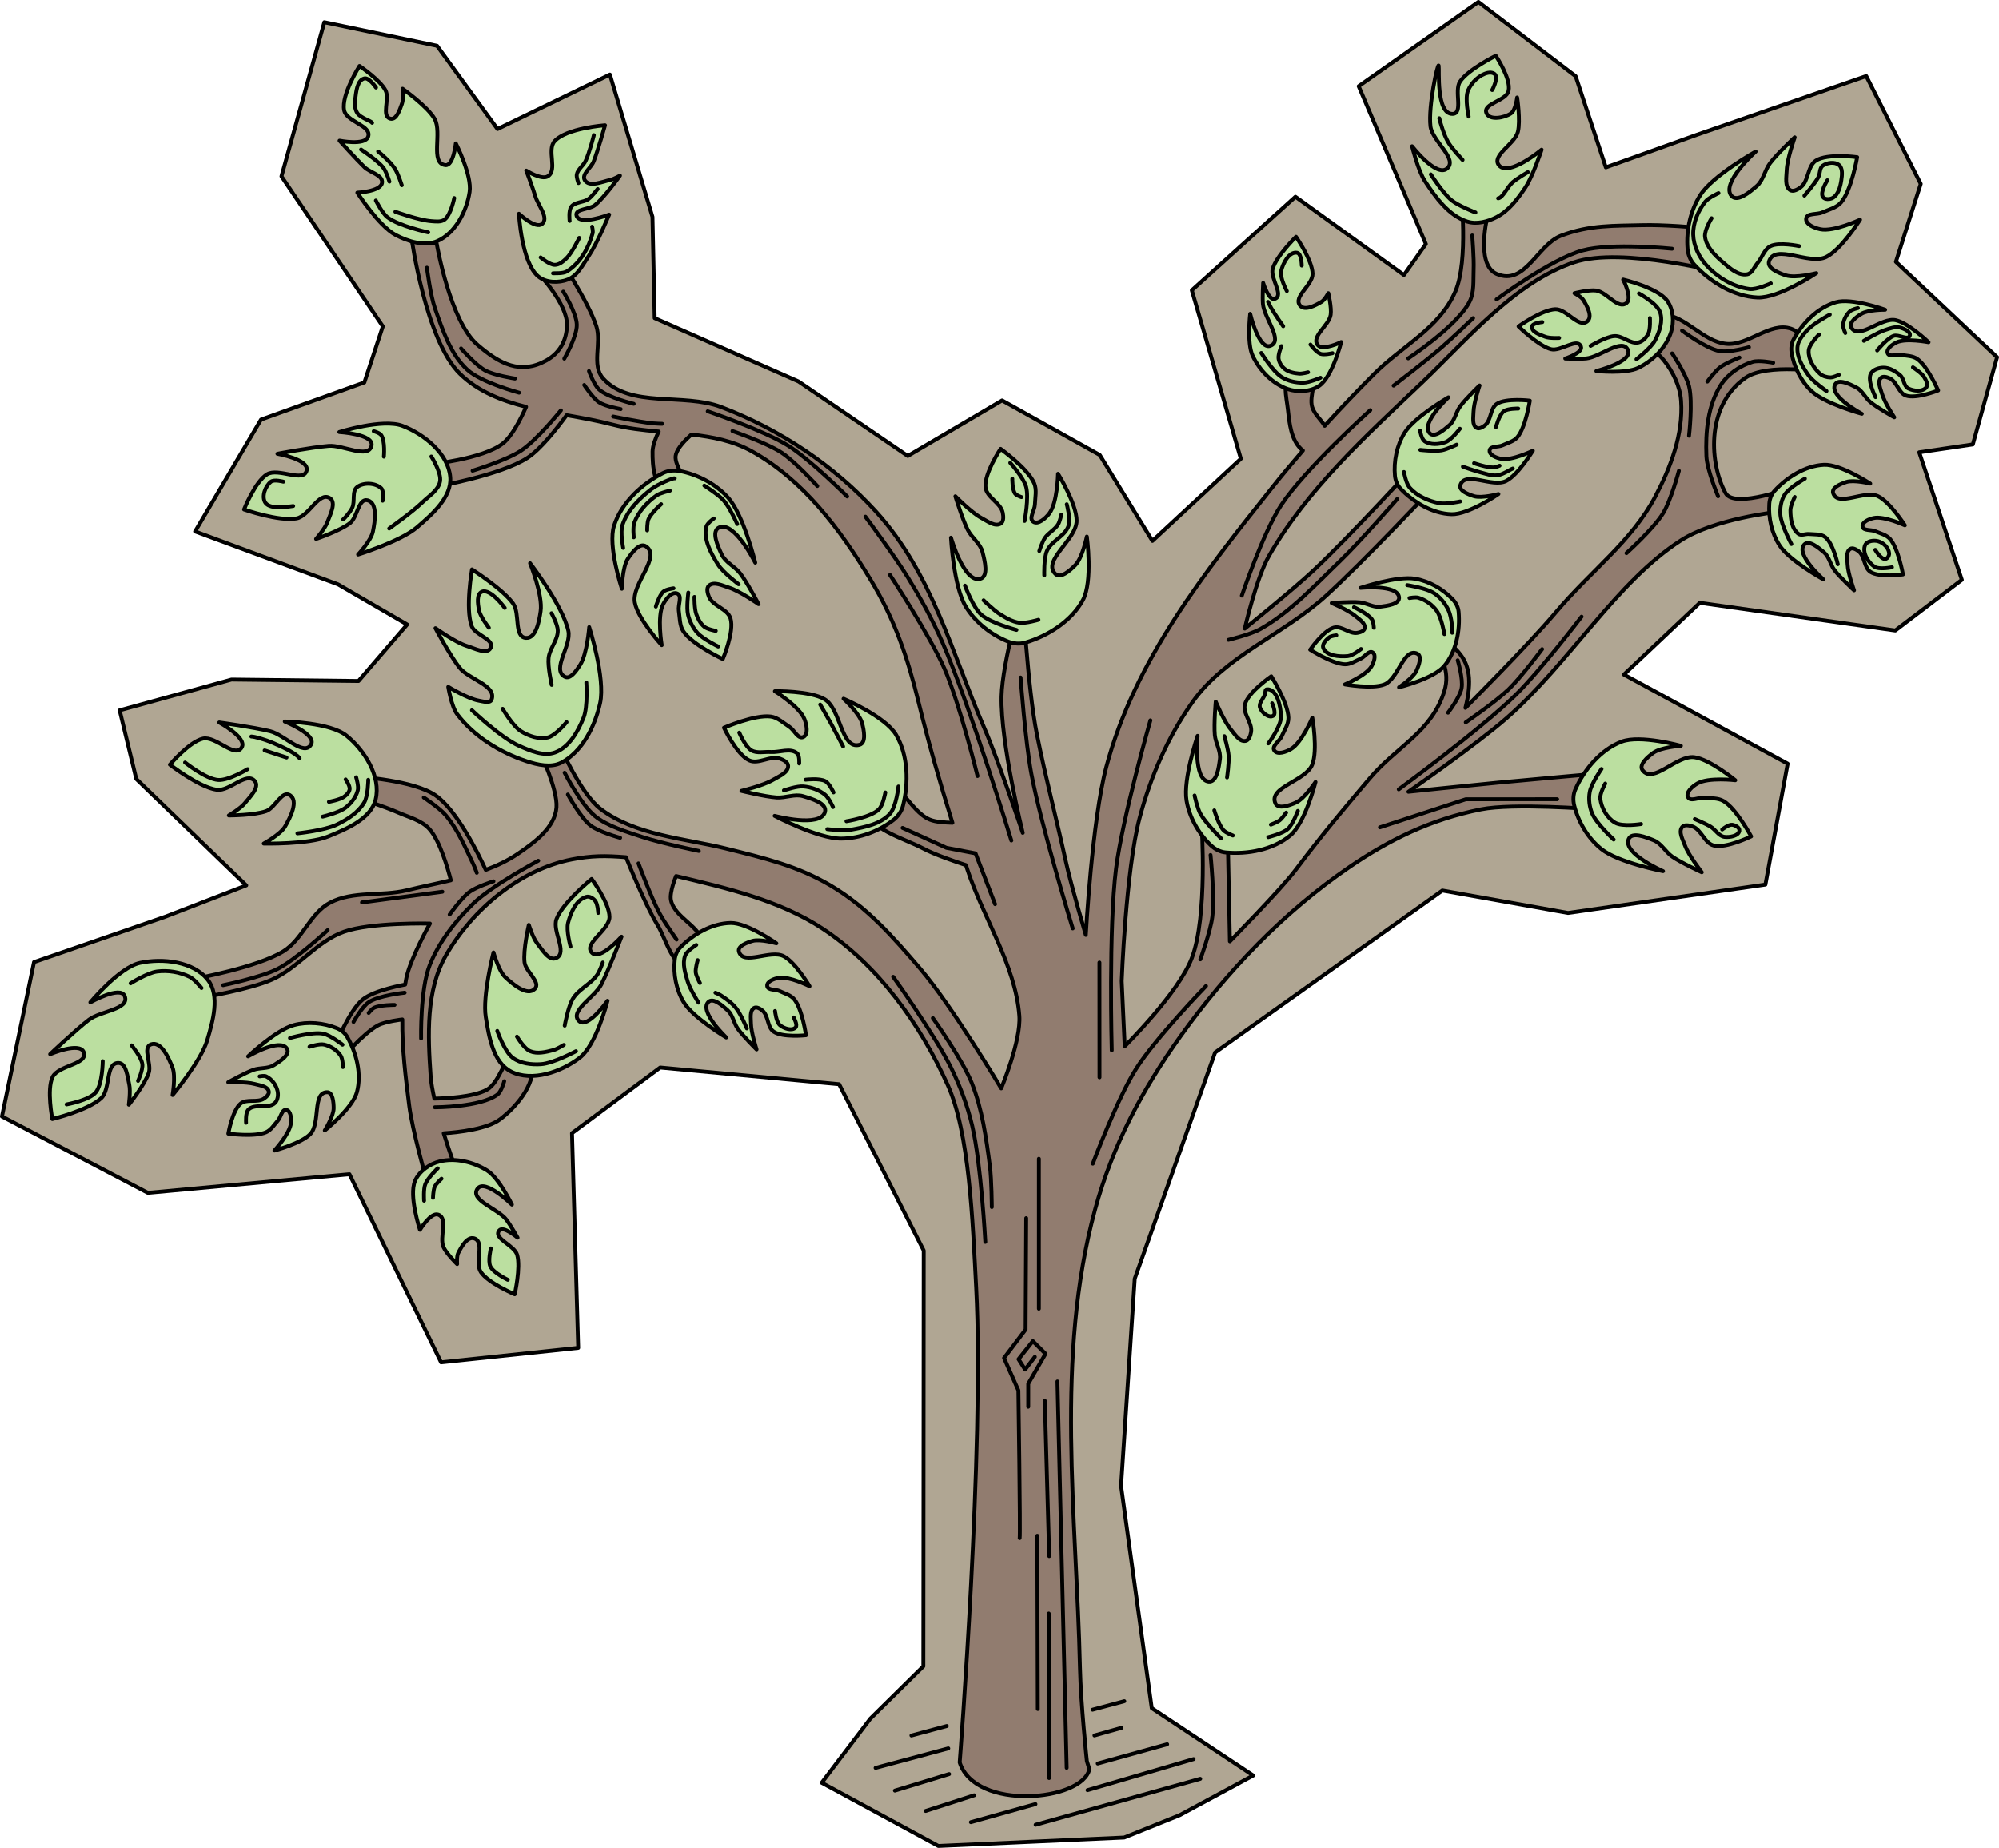 <?xml version="1.0" encoding="UTF-8" standalone="no"?>
<!-- Created with Inkscape (http://www.inkscape.org/) -->

<svg
   width="129.041mm"
   height="119.28mm"
   viewBox="0 0 129.041 119.28"
   version="1.1"
   id="svg5"
   inkscape:version="1.2.2 (b0a8486541, 2022-12-01)"
   sodipodi:docname="tree.svg"
   xmlns:inkscape="http://www.inkscape.org/namespaces/inkscape"
   xmlns:sodipodi="http://sodipodi.sourceforge.net/DTD/sodipodi-0.dtd"
   xmlns="http://www.w3.org/2000/svg"
   xmlns:svg="http://www.w3.org/2000/svg">
  <sodipodi:namedview
     id="namedview7"
     pagecolor="#4d4d4d"
     bordercolor="#666666"
     borderopacity="1.0"
     inkscape:pageshadow="2"
     inkscape:pageopacity="0"
     inkscape:pagecheckerboard="false"
     inkscape:document-units="mm"
     showgrid="false"
     inkscape:zoom="0.56569164"
     inkscape:cx="155.56178"
     inkscape:cy="222.73619"
     inkscape:window-width="956"
     inkscape:window-height="1037"
     inkscape:window-x="960"
     inkscape:window-y="0"
     inkscape:window-maximized="1"
     inkscape:current-layer="layer1"
     inkscape:showpageshadow="2"
     inkscape:deskcolor="#4d4d4d" />
  <defs
     id="defs2" />
  <g
     inkscape:label="Layer 1"
     inkscape:groupmode="layer"
     id="layer1"
     transform="translate(106.147,-90.029)">
    <g
       id="g401112"
       transform="translate(124.201,-123.831)">
      <path
         style="fill:#b0a693;fill-opacity:1;stroke:#000000;stroke-width:0.25;stroke-linecap:round;stroke-linejoin:round;stroke-opacity:1"
         d="m -157.777,332.471 -12.002,0.544 -7.524,-4.08 3.13,-4.13 3.428,-3.385 0.024,-26.836 -5.46,-10.742 -11.549,-1.078 -5.696,4.238 0.401,13.862 -8.851,0.933 -5.912,-12.141 -13.016,1.202 -9.419,-4.933 2.07,-9.964 8.471,-2.927 5.233,-2.023 -7.102,-6.866 -1.074,-4.435 7.223,-1.987 8.198,0.093 3.14,-3.648 -4.463,-2.593 -9.226,-3.413 4.255,-7.216 6.672,-2.398 1.192,-3.617 -6.542,-9.693 2.765,-9.945 7.275,1.521 3.901,5.371 7.258,-3.514 2.749,9.185 0.142,6.541 9.282,4.086 7.054,4.808 6.089,-3.582 6.309,3.52 3.397,5.543 5.707,-5.301 -3.164,-10.871 6.685,-6.041 7.007,5.054 1.416,-2.003 -4.338,-10.188 7.732,-5.437 6.274,4.791 1.949,5.884 5.864,-2.101 10.949,-3.792 3.516,6.959 -1.602,5.035 6.529,6.156 -1.565,5.63 -3.46,0.509 2.752,8.228 -4.294,3.27 -12.625,-1.786 -4.899,4.633 10.572,5.758 -1.438,7.801 -12.74,1.83 -8.111,-1.447 -14.67,10.449 -5.187,14.609 -0.884,13.369 1.982,14.35 6.547,4.347 -4.745,2.561 z"
         id="path155735"
         sodipodi:nodetypes="cccccccccccccccccccccccccccccccccccccccccccccccccccccccccccccccccccccc" />
      <path
         id="path9679"
         style="fill:#917c6f;fill-opacity:1;stroke:#000000;stroke-width:0.25;stroke-linecap:round;stroke-linejoin:round;stroke-opacity:1"
         d="m -136.04,226.273 c 0,0 0.497,4.387 -0.347,6.372 -1.022,2.405 -3.421,3.512 -5.265,5.365 -1.103,1.109 -2.151,2.202 -3.184,3.338 -0.241,-0.408 -0.681,-0.767 -0.813,-1.224 -0.207,-0.719 0.391,-1.703 -0.128,-2.242 -0.274,-0.285 -0.876,-0.364 -1.181,-0.113 -0.664,0.547 -0.346,1.713 -0.25,2.568 0.098,0.869 0.201,1.88 0.827,2.49 0.041,0.04 0.088,0.079 0.138,0.114 -0.657,0.762 -1.315,1.545 -1.982,2.384 -4.327,5.438 -8.876,11.152 -10.707,18.045 -0.919,3.462 -1.323,10.837 -1.323,10.837 0,0 -0.941,-3.161 -1.283,-4.716 -0.616,-2.801 -1.313,-5.437 -1.878,-8.248 -0.599,-2.978 -0.922,-9.066 -0.922,-9.066 0,0 -1.304,4.382 -1.358,6.64 -0.07,2.969 1.37,8.805 1.37,8.805 0,0 -1.539,-4.586 -2.498,-6.803 -2.064,-4.773 -3.342,-9.945 -6.986,-13.947 -2.717,-2.984 -6.2,-5.295 -9.971,-6.733 -2.45,-0.934 -5.896,0.098 -7.644,-1.857 -0.751,-0.841 -0.08,-2.282 -0.427,-3.355 -0.516,-1.599 -2.409,-4.428 -2.409,-4.428 l -1.33,1.017 c 0,0 1.865,1.957 1.84,3.322 -0.019,1.044 -0.504,1.831 -1.337,2.294 -1.667,0.926 -2.998,0.23 -4.442,-1.015 -1.77,-1.527 -2.624,-6.506 -2.624,-6.506 l -1.627,-0.376 c 0,0 0.905,6.585 3.118,8.752 1.158,1.135 2.661,1.731 4.273,2.138 -0.332,0.754 -0.907,1.901 -1.516,2.372 -1.293,1 -4.717,1.34 -4.717,1.34 l 0.317,1.453 c 0,0 4.236,-0.731 5.992,-1.868 0.87,-0.563 1.96,-1.963 2.542,-2.761 1.002,0.18 2,0.356 2.945,0.603 0.968,0.252 1.982,0.362 3.001,0.451 -0.197,0.417 -0.392,0.921 -0.396,1.283 -0.011,0.935 0.092,2.288 0.96,2.637 0.315,0.126 0.76,-0.147 0.913,-0.45 0.307,-0.608 -0.553,-1.358 -0.36,-2.011 0.124,-0.419 0.583,-0.899 0.998,-1.265 1.365,0.153 2.689,0.413 3.875,1.07 3.303,1.832 5.698,4.997 7.698,8.317 1.556,2.584 2.368,4.973 3.086,7.902 0.643,2.623 1.379,5.189 2.185,7.775 -0.5,-0.018 -1.066,-0.044 -1.455,-0.203 -1.322,-0.537 -2.073,-2.865 -3.458,-2.521 -0.601,0.149 -0.969,1.069 -0.815,1.669 0.393,1.529 2.475,1.991 3.871,2.729 0.707,0.373 1.961,0.807 2.731,1.058 0.031,0.094 0.06,0.187 0.09,0.281 1.027,3.128 3.102,6.153 3.356,9.435 0.124,1.606 -1.17,4.689 -1.17,4.689 0,0 -3.202,-5.359 -5.225,-7.717 -1.717,-2.001 -3.411,-3.973 -5.8,-5.38 -2.136,-1.258 -4.217,-1.752 -6.787,-2.389 -2.569,-0.637 -5.814,-0.84 -8.053,-2.547 -1.281,-0.976 -2.625,-4.055 -2.625,-4.055 l -1.294,0.37 c 0,0 1.152,2.414 1.071,3.58 -0.09,1.301 -1.423,2.274 -2.501,3.007 -0.64,0.435 -1.337,0.761 -2.062,1.032 -0.541,-1.17 -1.88,-3.844 -3.223,-4.795 -1.41,-0.998 -5.038,-1.216 -5.038,-1.216 l -0.141,1.316 c 0,0 1.859,0.602 2.751,0.996 0.693,0.307 1.502,0.499 2.009,1.061 0.688,0.763 1.2,2.567 1.389,3.309 -0.954,0.229 -1.921,0.422 -2.86,0.65 -1.617,0.393 -3.455,0.021 -4.929,0.793 -1.287,0.674 -1.784,2.38 -3.021,3.142 -1.693,1.043 -5.698,1.762 -5.698,1.762 l 0.442,1.221 c 0,0 3.098,-0.527 4.519,-1.159 1.699,-0.756 2.894,-2.467 4.647,-3.088 1.752,-0.621 5.552,-0.528 5.552,-0.528 0,0 -1.287,2.288 -1.533,3.554 -0.025,0.128 -0.045,0.255 -0.066,0.383 0,0 -1.984,0.347 -2.732,0.957 -0.876,0.713 -1.745,2.904 -1.745,2.904 l 0.359,0.948 c 0,0 1.424,-1.678 2.373,-2.184 0.473,-0.252 1.562,-0.375 1.562,-0.375 -0.026,1.852 0.212,3.727 0.443,5.561 0.199,1.58 1.074,4.656 1.074,4.656 l 1.92,-0.602 c 0,0 -0.378,-1.007 -0.769,-2.266 0.998,-0.068 2.816,-0.276 3.647,-0.911 1.153,-0.881 2.452,-2.482 2.009,-3.864 -0.093,-0.291 -0.517,-0.475 -0.817,-0.416 -1.029,0.201 -1.143,1.868 -2.059,2.377 -0.869,0.483 -2.72,0.561 -3.383,0.573 -0.116,-0.525 -0.21,-1.031 -0.239,-1.451 -0.18,-2.616 -0.316,-5.532 0.994,-7.804 1.697,-2.943 4.772,-5.531 8.106,-6.177 1.307,-0.253 2.172,-0.249 3.513,-0.144 0,0 1.192,2.989 2.025,4.356 0.601,0.987 0.971,2.82 2.124,2.741 0.549,-0.038 0.851,-0.881 0.824,-1.43 -0.059,-1.183 -1.826,-1.731 -2.069,-2.891 -0.109,-0.521 0.33,-1.562 0.33,-1.562 3.299,0.786 6.686,1.573 9.436,3.382 3.604,2.371 6.317,6.168 8.094,10.1 1.39,3.076 1.608,8.704 1.839,13.11 0.534,10.2 -1.066,30.623 -1.066,30.623 1.009,3.162 7.938,2.504 8.374,0.437 l -0.161,-0.526 c 0,0 -0.395,-3.726 -0.445,-6 -0.22,-9.871 -1.622,-20.063 0.977,-29.604 1.133,-4.161 3.092,-7.807 5.511,-11.186 2.995,-4.183 6.661,-8.017 10.909,-10.919 2.551,-1.743 5.228,-3.07 8.491,-3.719 2.078,-0.413 7.194,-0.012 7.194,-0.012 l 0.757,-2.334 c 0,0 -4.562,0.401 -6.842,0.62 -1.933,0.186 -5.797,0.59 -5.797,0.59 0,0 4.365,-3.024 6.357,-4.77 4.026,-3.528 7.084,-8.804 11.242,-11.468 2.175,-1.394 6.15,-1.822 6.15,-1.822 l 1.178,-1.661 c 0,0 -3.867,1.491 -4.451,0.446 -0.98,-1.751 -1.381,-5.544 1.26,-7.431 1.409,-1.006 5.181,-0.368 5.181,-0.368 0,0 -1.084,-2.413 -2.207,-2.81 -1.36,-0.48 -2.783,1.122 -4.217,0.968 -1.477,-0.159 -2.554,-1.758 -4.034,-1.897 -1.033,-0.097 -3.014,0.778 -3.014,0.778 0,0 2.251,1.199 3.028,2.167 0.598,0.744 1.059,1.682 1.126,2.634 0.15,2.126 -0.667,4.289 -1.663,6.172 -1.539,2.91 -4.15,4.781 -6.437,7.492 -1.763,2.089 -5.817,6.152 -5.817,6.152 0.93,-3.64 -1.081,-3.706 -1.894,-5.229 l -1.91,-0.392 c 0,0 3.24,1.989 2.445,4.533 -0.828,2.65 -3.051,3.548 -4.844,5.667 -1.816,2.146 -2.928,3.452 -4.761,5.88 -1,1.324 -4.243,4.611 -4.243,4.611 l -0.151,-7.32 -1.673,-0.187 c 0,0 0.401,5.881 -0.632,8.587 -0.867,2.273 -4.331,5.691 -4.331,5.691 l -0.195,-4.208 c 0,0 0.268,-7.161 1.159,-10.531 0.697,-2.638 1.836,-5.26 3.417,-7.484 2.126,-2.991 5.872,-4.359 8.613,-6.857 2.385,-2.173 6.691,-6.744 6.691,-6.744 l -0.75,-1.9 c 0,0 -4.378,4.781 -6.741,6.996 -1.416,1.328 -4.445,3.764 -4.445,3.764 0,0 0.746,-3.276 1.572,-4.709 2.474,-4.291 6.171,-7.64 9.839,-11.135 2.929,-2.791 6.019,-6.508 9.854,-7.795 3.073,-1.032 9.699,0.725 9.699,0.725 l 2.526,-2.526 c 0,0 -5.225,-0.665 -7.847,-0.595 -1.755,0.047 -3.375,-0.03 -5.223,0.677 -1.538,0.589 -2.325,3.269 -4.159,2.472 -1.414,-0.615 -0.558,-3.874 -0.558,-3.874 z" />
      <path
         style="fill:#bbdfa0;fill-opacity:1;stroke:#000000;stroke-width:0.25;stroke-linecap:round;stroke-linejoin:round;stroke-opacity:1"
         d="m -194.122,263.094 c -0.662,0.341 -1.525,0.14 -2.233,-0.093 -1.716,-0.567 -3.4,-1.6 -4.486,-3.045 -0.37,-0.493 -0.572,-1.759 -0.572,-1.759 0,0 1.257,0.764 1.966,0.888 0.274,0.048 0.734,0.196 0.83,-0.065 0.338,-0.917 -1.471,-1.303 -2.075,-2.071 -0.613,-0.78 -1.547,-2.542 -1.547,-2.542 0,0 1.29,0.922 2.035,1.151 0.487,0.15 1.294,0.58 1.524,0.125 0.282,-0.555 -1.006,-0.828 -1.222,-1.411 -0.423,-1.145 0.02,-3.66 0.02,-3.66 0,0 1.992,1.268 2.658,2.208 0.455,0.642 0.036,2.153 0.821,2.212 0.652,0.049 0.855,-1.07 0.949,-1.718 0.153,-1.047 -0.679,-3.102 -0.679,-3.102 0,0 2.106,2.73 2.469,4.36 0.216,0.968 -1.102,2.496 -0.23,2.967 0.368,0.199 0.766,-0.415 0.993,-0.766 0.454,-0.701 0.586,-2.437 0.586,-2.437 0,0 1.061,3.294 0.704,4.907 -0.331,1.497 -1.15,3.149 -2.513,3.851 z"
         id="path27636"
         sodipodi:nodetypes="aaacaaacaaacaaacaaacaa" />
      <path
         style="fill:#bbdfa0;fill-opacity:1;stroke:#000000;stroke-width:0.25;stroke-linecap:round;stroke-linejoin:round;stroke-opacity:1"
         d="m -203.24,293.241 c 0,0 -0.73,-2.179 -0.318,-3.152 0.265,-0.625 0.937,-1.102 1.597,-1.262 1.015,-0.246 2.196,0.038 3.075,0.601 0.758,0.485 1.58,2.19 1.58,2.19 0,0 -1.734,-1.691 -2.214,-1.033 -0.539,0.739 1.309,1.286 1.863,2.013 0.274,0.36 0.717,1.154 0.717,1.154 0,0 -0.932,-0.798 -1.19,-0.459 -0.393,0.517 0.977,0.942 1.162,1.565 0.242,0.816 -0.158,2.549 -0.158,2.549 0,0 -1.699,-0.712 -2.184,-1.435 -0.411,-0.613 0.276,-1.942 -0.425,-2.172 -0.447,-0.147 -0.83,0.533 -1.039,0.953 -0.105,0.211 -0.067,0.703 -0.067,0.703 0,0 -0.689,-0.668 -0.879,-1.095 -0.287,-0.647 0.323,-1.847 -0.339,-2.095 -0.478,-0.18 -1.18,0.977 -1.18,0.977 z"
         id="path38143"
         sodipodi:nodetypes="caaacaacaacaaacaac" />
      <path
         style="fill:#bbdfa0;fill-opacity:1;stroke:#000000;stroke-width:0.25;stroke-linecap:round;stroke-linejoin:round;stroke-opacity:1"
         d="m -125.569,231.908 c 0,0 2.238,0.521 2.85,1.381 0.393,0.553 0.447,1.376 0.237,2.022 -0.323,0.994 -1.184,1.85 -2.124,2.304 -0.811,0.391 -2.693,0.198 -2.693,0.198 0,0 2.349,-0.59 2.041,-1.344 -0.346,-0.846 -1.781,0.44 -2.691,0.531 -0.45,0.045 -1.358,0.006 -1.358,0.006 0,0 1.168,-0.376 1.015,-0.772 -0.234,-0.606 -1.314,0.338 -1.941,0.169 -0.822,-0.222 -2.087,-1.471 -2.087,-1.471 0,0 1.497,-1.074 2.367,-1.108 0.737,-0.029 1.509,1.253 2.072,0.777 0.359,-0.303 -0.018,-0.986 -0.267,-1.385 -0.124,-0.2 -0.564,-0.426 -0.564,-0.426 0,0 0.929,-0.237 1.393,-0.174 0.701,0.094 1.403,1.243 1.962,0.81 0.404,-0.313 -0.213,-1.517 -0.213,-1.517 z"
         id="path38143-6"
         sodipodi:nodetypes="caaacaacaacaaacaac" />
      <path
         style="fill:#bbdfa0;fill-opacity:1;stroke:#000000;stroke-width:0.25;stroke-linecap:round;stroke-linejoin:round;stroke-opacity:1"
         d="m -202.093,229.411 c -0.837,0.379 -1.918,0.039 -2.729,-0.393 -1.079,-0.576 -2.458,-2.725 -2.458,-2.725 0,0 1.492,-0.066 1.593,-0.628 0.09,-0.5 -0.771,-0.663 -1.134,-1.018 -0.56,-0.547 -1.607,-1.711 -1.607,-1.711 0,0 1.629,0.334 1.842,-0.248 0.265,-0.722 -1.392,-0.958 -1.545,-1.712 -0.201,-0.989 0.992,-2.86 0.992,-2.86 0,0 1.311,0.893 1.674,1.565 0.295,0.546 -0.286,1.686 0.316,1.836 0.397,0.099 0.61,-0.586 0.75,-0.97 0.11,-0.302 0.037,-0.962 0.037,-0.962 0,0 1.593,1.121 2.065,1.938 0.512,0.887 -0.317,2.882 0.702,2.992 0.515,0.056 0.669,-1.403 0.669,-1.403 0,0 1.053,2.062 0.89,3.137 -0.188,1.244 -0.912,2.643 -2.057,3.162 z"
         id="path38145"
         sodipodi:nodetypes="aacaacaacaaacaacaaa" />
      <path
         style="fill:#bbdfa0;fill-opacity:1;stroke:#000000;stroke-width:0.25;stroke-linecap:round;stroke-linejoin:round;stroke-opacity:1"
         d="m -193.691,231.904 c -0.593,0.233 -1.408,0.215 -1.902,-0.188 -1.098,-0.896 -1.26,-4.06 -1.26,-4.06 0,0 1.075,1.008 1.492,0.659 0.47,-0.393 -0.259,-1.198 -0.433,-1.786 -0.167,-0.562 -0.586,-1.66 -0.586,-1.66 0,0 0.985,0.626 1.391,0.371 0.651,-0.408 -0.075,-1.691 0.436,-2.265 0.758,-0.852 3.261,-1.033 3.261,-1.033 0,0 -0.437,1.57 -0.732,2.329 -0.163,0.419 -0.816,0.846 -0.571,1.223 0.299,0.462 1.113,0.092 1.651,-0.026 0.22,-0.048 0.617,-0.273 0.617,-0.273 0,0 -0.974,1.375 -1.616,1.905 -0.351,0.29 -1.312,0.232 -1.191,0.671 0.188,0.678 2.109,-0.059 2.109,-0.059 0,0 -0.764,1.842 -1.317,2.664 -0.379,0.564 -0.718,1.28 -1.35,1.528 z"
         id="path46509"
         sodipodi:nodetypes="aacaacaacaaacaacaa" />
      <path
         style="fill:#bbdfa0;fill-opacity:1;stroke:#000000;stroke-width:0.25;stroke-linecap:round;stroke-linejoin:round;stroke-opacity:1"
         d="m -165.263,255.271 c -1.103,-0.434 -2.13,-1.248 -2.747,-2.264 -0.786,-1.294 -0.951,-4.445 -0.951,-4.445 0,0 0.839,2.944 1.885,2.658 0.558,-0.152 0.293,-1.172 0.149,-1.733 -0.142,-0.553 -0.691,-0.916 -0.95,-1.424 -0.349,-0.687 -0.8,-2.169 -0.8,-2.169 0,0 1.034,1.054 1.675,1.395 0.385,0.205 0.884,0.595 1.254,0.366 0.202,-0.125 0.179,-0.471 0.13,-0.704 -0.136,-0.644 -1.037,-0.977 -1.111,-1.631 -0.1,-0.884 0.972,-2.486 0.972,-2.486 0,0 1.763,1.268 2.17,2.221 0.18,0.421 0.061,0.915 0.046,1.372 -0.012,0.37 -0.412,0.896 -0.108,1.105 0.317,0.218 0.795,-0.217 1.031,-0.521 0.537,-0.692 0.57,-2.569 0.57,-2.569 0,0 1.202,1.937 1.202,3.022 -3.9e-4,1.235 -2.257,2.583 -1.37,3.439 0.34,0.328 0.965,-0.237 1.292,-0.577 0.456,-0.474 0.737,-1.833 0.737,-1.833 0,0 0.397,2.899 -0.257,4.101 -0.737,1.355 -2.241,2.308 -3.716,2.744 -0.354,0.105 -0.761,0.068 -1.104,-0.067 z"
         id="path46513"
         sodipodi:nodetypes="aacaaacaaaacaaaacaaacaaa" />
      <path
         style="fill:#bbdfa0;fill-opacity:1;stroke:#000000;stroke-width:0.25;stroke-linecap:round;stroke-linejoin:round;stroke-opacity:1"
         d="m -135.612,228.168 c -1.212,-0.381 -2.061,-1.567 -2.758,-2.629 -0.437,-0.666 -0.824,-2.242 -0.824,-2.242 0,0 1.557,2.009 2.247,1.446 0.758,-0.618 -0.944,-1.764 -1.059,-2.736 -0.154,-1.306 0.482,-4.147 0.53,-3.909 0.048,0.238 -0.178,3.141 0.901,3.11 0.711,-0.02 0.083,-1.487 0.476,-2.08 0.525,-0.792 2.31,-1.67 2.31,-1.67 0,0 0.997,1.478 0.825,2.261 -0.145,0.66 -1.684,0.814 -1.428,1.439 0.2,0.488 1.145,0.315 1.583,0.019 0.304,-0.205 0.399,-1.027 0.399,-1.027 0,0 0.226,1.497 0.048,2.213 -0.2,0.805 -1.751,1.546 -1.211,2.175 0.635,0.739 2.74,-1.02 2.74,-1.02 0,0 -0.558,1.711 -1.052,2.449 -0.495,0.74 -1.073,1.506 -1.864,1.913 -0.559,0.287 -1.263,0.474 -1.863,0.286 z"
         id="path63243"
         sodipodi:nodetypes="aacaasaacaaacaacaaa" />
      <path
         style="fill:#bbdfa0;fill-opacity:1;stroke:#000000;stroke-width:0.25;stroke-linecap:round;stroke-linejoin:round;stroke-opacity:1"
         d="m -140.3,244.577 c -0.089,-0.945 0.121,-1.973 0.623,-2.781 0.64,-1.029 2.832,-2.287 2.832,-2.287 0,0 -1.8,1.664 -1.217,2.308 0.311,0.343 0.943,-0.215 1.292,-0.521 0.344,-0.302 0.404,-0.825 0.674,-1.194 0.364,-0.498 1.26,-1.356 1.26,-1.356 0,0 -0.379,1.12 -0.39,1.701 -0.007,0.349 -0.105,0.846 0.193,1.028 0.163,0.099 0.401,-0.042 0.55,-0.162 0.411,-0.33 0.322,-1.094 0.763,-1.384 0.596,-0.391 2.128,-0.205 2.128,-0.205 0,0 -0.268,1.718 -0.801,2.353 -0.236,0.28 -0.632,0.374 -0.964,0.529 -0.269,0.125 -0.789,0.03 -0.829,0.323 -0.041,0.306 0.442,0.489 0.746,0.548 0.689,0.133 2.042,-0.522 2.042,-0.522 0,0 -0.949,1.559 -1.724,1.951 -0.882,0.446 -2.663,-0.677 -2.954,0.266 -0.111,0.361 0.518,0.604 0.88,0.714 0.504,0.154 1.577,-0.137 1.577,-0.137 0,0 -1.928,1.332 -3.024,1.3 -1.235,-0.036 -2.46,-0.766 -3.306,-1.661 -0.203,-0.215 -0.324,-0.519 -0.351,-0.813 z"
         id="path63245"
         sodipodi:nodetypes="aacaaacaaaacaaaacaaacaaa" />
      <path
         style="fill:#bbdfa0;fill-opacity:1;stroke:#000000;stroke-width:0.25;stroke-linecap:round;stroke-linejoin:round;stroke-opacity:1"
         d="m -152.164,268.446 c -0.803,-0.758 -1.409,-1.818 -1.591,-2.91 -0.231,-1.392 0.717,-4.175 0.717,-4.175 0,0 -0.294,2.838 0.709,2.953 0.535,0.061 0.659,-0.912 0.729,-1.448 0.069,-0.528 -0.281,-1.032 -0.328,-1.562 -0.065,-0.715 0.059,-2.154 0.059,-2.154 0,0 0.529,1.27 0.965,1.787 0.262,0.31 0.558,0.821 0.958,0.751 0.218,-0.038 0.318,-0.345 0.356,-0.564 0.106,-0.604 -0.559,-1.204 -0.396,-1.796 0.22,-0.8 1.701,-1.814 1.701,-1.814 0,0 1.085,1.708 1.107,2.673 0.01,0.426 -0.264,0.813 -0.435,1.203 -0.138,0.316 -0.666,0.632 -0.476,0.919 0.199,0.299 0.762,0.088 1.072,-0.094 0.704,-0.413 1.382,-2.025 1.382,-2.025 0,0 0.368,2.092 -0.007,3.03 -0.428,1.068 -2.845,1.453 -2.375,2.501 0.18,0.402 0.916,0.13 1.317,-0.051 0.558,-0.252 1.271,-1.33 1.271,-1.33 0,0 -0.66,2.645 -1.642,3.459 -1.106,0.917 -2.735,1.22 -4.161,1.087 -0.342,-0.032 -0.681,-0.205 -0.931,-0.441 z"
         id="path63247"
         sodipodi:nodetypes="aacaaacaaaacaaaacaaacaaa" />
      <path
         style="fill:#bbdfa0;fill-opacity:1;stroke:#000000;stroke-width:0.25;stroke-linecap:round;stroke-linejoin:round;stroke-opacity:1"
         d="m -128.731,265.846 c 0.265,1.072 0.889,2.122 1.75,2.817 1.097,0.887 3.986,1.431 3.986,1.431 0,0 -2.614,-1.141 -2.221,-2.07 0.21,-0.496 1.118,-0.125 1.619,0.078 0.493,0.2 0.76,0.752 1.197,1.055 0.591,0.408 1.904,1.009 1.904,1.009 0,0 -0.845,-1.086 -1.081,-1.72 -0.141,-0.381 -0.44,-0.89 -0.182,-1.203 0.141,-0.171 0.457,-0.107 0.666,-0.033 0.578,0.205 0.773,1.079 1.368,1.229 0.804,0.203 2.416,-0.588 2.416,-0.588 0,0 -0.952,-1.785 -1.782,-2.279 -0.366,-0.218 -0.837,-0.17 -1.261,-0.214 -0.343,-0.035 -0.878,0.269 -1.034,-0.038 -0.162,-0.32 0.298,-0.707 0.609,-0.887 0.706,-0.41 2.443,-0.207 2.443,-0.207 0,0 -1.64,-1.351 -2.641,-1.485 -1.14,-0.153 -2.665,1.762 -3.345,0.837 -0.261,-0.354 0.338,-0.861 0.693,-1.121 0.494,-0.362 1.784,-0.452 1.784,-0.452 0,0 -2.627,-0.727 -3.819,-0.273 -1.342,0.511 -2.408,1.781 -2.994,3.088 -0.14,0.313 -0.157,0.694 -0.074,1.027 z"
         id="path63249"
         sodipodi:nodetypes="aacaaacaaaacaaaacaaacaaa" />
      <path
         style="fill:#bbdfa0;fill-opacity:1;stroke:#000000;stroke-width:0.25;stroke-linecap:round;stroke-linejoin:round;stroke-opacity:1"
         d="m -116.136,246.359 c -0.067,0.928 0.16,1.931 0.669,2.712 0.649,0.996 2.822,2.183 2.822,2.183 0,0 -1.798,-1.594 -1.241,-2.236 0.297,-0.343 0.929,0.191 1.277,0.484 0.343,0.288 0.413,0.8 0.685,1.156 0.367,0.48 1.263,1.303 1.263,1.303 0,0 -0.395,-1.09 -0.418,-1.659 -0.014,-0.342 -0.121,-0.827 0.167,-1.011 0.157,-0.101 0.394,0.033 0.542,0.147 0.41,0.315 0.339,1.066 0.777,1.34 0.592,0.372 2.089,0.158 2.089,0.158 0,0 -0.298,-1.678 -0.835,-2.289 -0.237,-0.27 -0.627,-0.354 -0.955,-0.499 -0.266,-0.117 -0.774,-0.014 -0.818,-0.299 -0.047,-0.299 0.423,-0.488 0.719,-0.552 0.672,-0.145 2.011,0.47 2.011,0.47 0,0 -0.963,-1.508 -1.73,-1.877 -0.874,-0.419 -2.594,0.718 -2.899,-0.2 -0.117,-0.352 0.495,-0.602 0.847,-0.718 0.49,-0.161 1.547,0.102 1.547,0.102 0,0 -1.917,-1.266 -2.989,-1.212 -1.209,0.06 -2.394,0.8 -3.203,1.694 -0.194,0.214 -0.306,0.515 -0.327,0.804 z"
         id="path63251"
         sodipodi:nodetypes="aacaaacaaaacaaaacaaacaaa" />
      <path
         style="fill:#bbdfa0;fill-opacity:1;stroke:#000000;stroke-width:0.25;stroke-linecap:round;stroke-linejoin:round;stroke-opacity:1"
         d="m -114.697,236.624 c 0.151,0.918 0.606,1.84 1.283,2.481 0.863,0.817 3.253,1.466 3.253,1.466 0,0 -2.12,-1.131 -1.728,-1.885 0.209,-0.402 0.948,-0.03 1.355,0.173 0.401,0.2 0.588,0.682 0.936,0.965 0.469,0.382 1.532,0.973 1.532,0.973 0,0 -0.637,-0.968 -0.793,-1.516 -0.093,-0.329 -0.31,-0.776 -0.073,-1.022 0.13,-0.135 0.391,-0.059 0.562,0.017 0.472,0.211 0.578,0.957 1.068,1.122 0.662,0.223 2.068,-0.333 2.068,-0.333 0,0 -0.681,-1.562 -1.345,-2.032 -0.293,-0.208 -0.692,-0.198 -1.045,-0.263 -0.286,-0.052 -0.756,0.167 -0.866,-0.101 -0.115,-0.28 0.298,-0.573 0.571,-0.704 0.62,-0.297 2.066,-0.012 2.066,-0.012 0,0 -1.288,-1.243 -2.12,-1.422 -0.947,-0.204 -2.355,1.302 -2.866,0.481 -0.196,-0.315 0.341,-0.701 0.656,-0.895 0.439,-0.271 1.528,-0.261 1.528,-0.261 0,0 -2.159,-0.785 -3.19,-0.482 -1.161,0.34 -2.141,1.336 -2.72,2.394 -0.139,0.254 -0.178,0.572 -0.131,0.858 z"
         id="path63253"
         sodipodi:nodetypes="aacaaacaaaacaaaacaaacaaa" />
      <path
         style="fill:#bbdfa0;fill-opacity:1;stroke:#000000;stroke-width:0.25;stroke-linecap:round;stroke-linejoin:round;stroke-opacity:1"
         d="m -136.555,252.561 c -0.636,-0.679 -1.526,-1.193 -2.445,-1.349 -1.171,-0.199 -3.519,0.591 -3.519,0.591 0,0 2.391,-0.239 2.484,0.606 0.05,0.451 -0.771,0.552 -1.222,0.61 -0.445,0.056 -0.868,-0.24 -1.314,-0.281 -0.602,-0.057 -1.814,0.043 -1.814,0.043 0,0 1.068,0.45 1.502,0.819 0.26,0.222 0.689,0.473 0.629,0.809 -0.033,0.184 -0.292,0.267 -0.476,0.298 -0.51,0.087 -1.012,-0.474 -1.511,-0.339 -0.675,0.182 -1.534,1.427 -1.534,1.427 0,0 1.435,0.92 2.248,0.941 0.359,0.01 0.685,-0.22 1.015,-0.363 0.267,-0.116 0.535,-0.559 0.775,-0.398 0.251,0.168 0.071,0.642 -0.083,0.903 -0.35,0.592 -1.71,1.159 -1.71,1.159 0,0 1.761,0.317 2.552,0.003 0.901,-0.357 1.234,-2.392 2.115,-1.993 0.338,0.153 0.106,0.772 -0.048,1.109 -0.214,0.47 -1.125,1.067 -1.125,1.067 0,0 2.231,-0.548 2.919,-1.373 0.776,-0.929 1.037,-2.301 0.93,-3.503 -0.026,-0.288 -0.17,-0.574 -0.368,-0.786 z"
         id="path63255"
         sodipodi:nodetypes="aacaaacaaaacaaaacaaacaaa" />
      <path
         style="fill:#bbdfa0;fill-opacity:1;stroke:#000000;stroke-width:0.25;stroke-linecap:round;stroke-linejoin:round;stroke-opacity:1"
         d="m -208.6,280.225 c -0.862,-0.349 -1.886,-0.441 -2.786,-0.197 -1.147,0.311 -2.945,2.015 -2.945,2.015 0,0 2.07,-1.222 2.509,-0.494 0.235,0.388 -0.467,0.825 -0.853,1.067 -0.38,0.238 -0.888,0.147 -1.311,0.297 -0.57,0.202 -1.628,0.801 -1.628,0.801 0,0 1.158,-0.041 1.707,0.112 0.329,0.092 0.824,0.139 0.911,0.47 0.047,0.181 -0.153,0.365 -0.307,0.471 -0.426,0.293 -1.118,-0.005 -1.514,0.327 -0.535,0.449 -0.792,1.94 -0.792,1.94 0,0 1.688,0.232 2.435,-0.091 0.33,-0.142 0.529,-0.488 0.769,-0.756 0.193,-0.217 0.251,-0.732 0.536,-0.687 0.299,0.047 0.335,0.553 0.304,0.854 -0.069,0.684 -1.065,1.77 -1.065,1.77 0,0 1.731,-0.452 2.318,-1.07 0.668,-0.703 0.115,-2.689 1.082,-2.697 0.371,-0.003 0.42,0.656 0.423,1.027 0.003,0.516 -0.573,1.441 -0.573,1.441 0,0 1.794,-1.435 2.073,-2.472 0.314,-1.169 -0.025,-2.524 -0.628,-3.57 -0.144,-0.251 -0.396,-0.45 -0.664,-0.558 z"
         id="path63255-1"
         sodipodi:nodetypes="aacaaacaaaacaaaacaaacaaa" />
      <path
         style="fill:#bbdfa0;fill-opacity:1;stroke:#000000;stroke-width:0.25;stroke-linecap:round;stroke-linejoin:round;stroke-opacity:1"
         d="m -206.098,265.463 c 0.358,-1.465 -0.711,-3.164 -1.88,-4.116 -1.057,-0.861 -3.986,-0.912 -3.986,-0.912 0,0 2.069,0.831 1.698,1.484 -0.454,0.801 -1.734,-0.632 -2.628,-0.853 -1.084,-0.268 -3.301,-0.571 -3.301,-0.571 0,0 1.818,0.985 1.454,1.609 -0.432,0.74 -1.673,-0.754 -2.509,-0.565 -0.882,0.2 -2.131,1.681 -2.131,1.681 0,0 1.898,1.471 3.035,1.623 0.83,0.111 1.92,-1.208 2.45,-0.559 0.33,0.405 -0.324,1.019 -0.65,1.428 -0.269,0.338 -1.029,0.786 -1.029,0.786 0,0 1.657,-9e-5 2.419,-0.282 0.574,-0.213 1.007,-1.355 1.524,-1.027 0.577,0.366 0.028,1.435 -0.314,2.026 -0.294,0.508 -1.375,1.098 -1.375,1.098 0,0 2.87,0.067 4.163,-0.459 1.2,-0.488 2.754,-1.134 3.062,-2.392 z"
         id="path63314"
         sodipodi:nodetypes="aacaacaacaaacaaacaa" />
      <path
         style="fill:#bbdfa0;fill-opacity:1;stroke:#000000;stroke-width:0.25;stroke-linecap:round;stroke-linejoin:round;stroke-opacity:1"
         d="m -186.791,275.812 c -0.098,0.925 0.095,1.935 0.577,2.733 0.615,1.017 2.747,2.278 2.747,2.278 0,0 -1.743,-1.654 -1.165,-2.277 0.309,-0.332 0.922,0.223 1.26,0.527 0.333,0.3 0.386,0.814 0.646,1.179 0.351,0.493 1.218,1.345 1.218,1.345 0,0 -0.357,-1.102 -0.362,-1.672 -0.002,-0.342 -0.093,-0.831 0.201,-1.005 0.161,-0.095 0.392,0.046 0.537,0.166 0.399,0.329 0.303,1.076 0.731,1.366 0.579,0.391 2.082,0.228 2.082,0.228 0,0 -0.241,-1.687 -0.757,-2.316 -0.227,-0.278 -0.614,-0.375 -0.938,-0.531 -0.262,-0.126 -0.773,-0.04 -0.808,-0.327 -0.037,-0.3 0.439,-0.474 0.737,-0.527 0.677,-0.122 1.994,0.538 1.994,0.538 0,0 -0.911,-1.54 -1.665,-1.934 -0.859,-0.449 -2.617,0.629 -2.89,-0.298 -0.105,-0.355 0.515,-0.585 0.871,-0.689 0.495,-0.145 1.543,0.154 1.543,0.154 0,0 -1.873,-1.33 -2.947,-1.313 -1.21,0.019 -2.419,0.718 -3.259,1.585 -0.201,0.208 -0.324,0.504 -0.354,0.792 z"
         id="path63375"
         sodipodi:nodetypes="aacaaacaaaacaaaacaaacaaa" />
      <path
         style="fill:#bbdfa0;fill-opacity:1;stroke:#000000;stroke-width:0.25;stroke-linecap:round;stroke-linejoin:round;stroke-opacity:1"
         d="m -197.361,283.025 c 1.345,0.682 3.242,0.027 4.436,-0.895 1.079,-0.833 1.795,-3.675 1.795,-3.675 0,0 -1.279,1.826 -1.832,1.316 -0.677,-0.625 1.009,-1.545 1.428,-2.365 0.508,-0.995 1.307,-3.085 1.307,-3.085 0,0 -1.373,1.547 -1.897,1.05 -0.623,-0.59 1.115,-1.458 1.12,-2.315 0.006,-0.905 -1.152,-2.458 -1.152,-2.458 0,0 -1.864,1.514 -2.271,2.587 -0.297,0.783 0.74,2.145 -0.013,2.513 -0.47,0.23 -0.918,-0.547 -1.243,-0.958 -0.268,-0.339 -0.531,-1.181 -0.531,-1.181 0,0 -0.377,1.614 -0.276,2.42 0.076,0.608 1.09,1.289 0.653,1.717 -0.488,0.478 -1.404,-0.299 -1.901,-0.767 -0.427,-0.402 -0.757,-1.589 -0.757,-1.589 0,0 -0.718,2.78 -0.499,4.158 0.203,1.279 0.477,2.94 1.633,3.526 z"
         id="path71900"
         sodipodi:nodetypes="aacaacaacaaacaaacaa" />
      <path
         style="fill:#bbdfa0;fill-opacity:1;stroke:#000000;stroke-width:0.25;stroke-linecap:round;stroke-linejoin:round;stroke-opacity:1"
         d="m -201.285,244.654 c -0.126,-1.503 -1.678,-2.774 -3.089,-3.307 -1.275,-0.481 -4.069,0.401 -4.069,0.401 0,0 2.225,0.131 2.081,0.869 -0.177,0.904 -1.845,-0.049 -2.763,0.026 -1.113,0.09 -3.312,0.507 -3.312,0.507 0,0 2.037,0.356 1.89,1.064 -0.175,0.839 -1.826,-0.184 -2.559,0.261 -0.773,0.47 -1.487,2.27 -1.487,2.27 0,0 2.267,0.792 3.394,0.576 0.823,-0.158 1.437,-1.756 2.145,-1.308 0.442,0.28 0.016,1.069 -0.163,1.56 -0.148,0.406 -0.726,1.072 -0.726,1.072 0,0 1.572,-0.526 2.204,-1.035 0.477,-0.384 0.524,-1.605 1.119,-1.457 0.663,0.164 0.482,1.352 0.345,2.021 -0.118,0.575 -0.955,1.478 -0.955,1.478 0,0 2.742,-0.848 3.801,-1.757 0.982,-0.844 2.252,-1.95 2.144,-3.24 z"
         id="path29781-6"
         sodipodi:nodetypes="aacaacaacaaacaaacaa" />
      <path
         style="fill:#bbdfa0;fill-opacity:1;stroke:#000000;stroke-width:0.25;stroke-linecap:round;stroke-linejoin:round;stroke-opacity:1"
         d="m -186.462,244.264 c 1.164,0.224 2.324,0.835 3.116,1.719 1.011,1.127 1.753,4.194 1.753,4.194 0,0 -1.366,-2.739 -2.341,-2.266 -0.52,0.252 -0.072,1.206 0.172,1.731 0.241,0.518 0.848,0.773 1.196,1.225 0.47,0.611 1.186,1.985 1.186,1.985 0,0 -1.211,-0.845 -1.904,-1.063 -0.416,-0.13 -0.978,-0.422 -1.3,-0.128 -0.176,0.16 -0.09,0.495 0.002,0.716 0.252,0.608 1.199,0.769 1.392,1.399 0.261,0.851 -0.498,2.622 -0.498,2.622 0,0 -1.966,-0.922 -2.542,-1.783 -0.254,-0.381 -0.228,-0.888 -0.298,-1.34 -0.057,-0.366 0.24,-0.956 -0.097,-1.106 -0.352,-0.156 -0.741,0.359 -0.918,0.702 -0.401,0.779 -0.088,2.63 -0.088,2.63 0,0 -1.538,-1.683 -1.737,-2.749 -0.227,-1.214 1.743,-2.955 0.714,-3.633 -0.394,-0.26 -0.905,0.41 -1.164,0.805 -0.361,0.55 -0.387,1.937 -0.387,1.937 0,0 -0.924,-2.776 -0.502,-4.079 0.475,-1.467 1.778,-2.681 3.147,-3.381 0.328,-0.168 0.735,-0.207 1.098,-0.137 z"
         id="path46513-0"
         sodipodi:nodetypes="aacaaacaaaacaaaacaaacaaa" />
      <path
         style="fill:#bbdfa0;fill-opacity:1;stroke:#000000;stroke-width:0.25;stroke-linecap:round;stroke-linejoin:round;stroke-opacity:1"
         d="m -121.416,229.91 c -0.094,-1.182 0.185,-2.462 0.826,-3.462 0.817,-1.275 3.574,-2.807 3.574,-2.807 0,0 -2.276,2.047 -1.56,2.861 0.382,0.434 1.181,-0.251 1.622,-0.628 0.435,-0.371 0.519,-1.023 0.862,-1.48 0.463,-0.616 1.597,-1.672 1.597,-1.672 0,0 -0.492,1.392 -0.517,2.118 -0.015,0.436 -0.146,1.055 0.223,1.288 0.202,0.127 0.501,-0.046 0.69,-0.192 0.519,-0.405 0.421,-1.361 0.977,-1.715 0.751,-0.478 2.66,-0.219 2.66,-0.219 0,0 -0.364,2.141 -1.041,2.925 -0.299,0.346 -0.795,0.457 -1.212,0.645 -0.337,0.152 -0.986,0.023 -1.04,0.389 -0.057,0.381 0.544,0.619 0.921,0.697 0.858,0.179 2.558,-0.616 2.558,-0.616 0,0 -1.212,1.931 -2.186,2.407 -1.109,0.542 -3.312,-0.893 -3.691,0.28 -0.145,0.449 0.636,0.763 1.086,0.908 0.626,0.201 1.97,-0.143 1.97,-0.143 0,0 -2.429,1.63 -3.797,1.571 -1.54,-0.067 -3.057,-0.999 -4.098,-2.133 -0.249,-0.272 -0.395,-0.654 -0.425,-1.022 z"
         id="path88674"
         sodipodi:nodetypes="aacaaacaaaacaaaacaaacaaa" />
      <path
         style="fill:#bbdfa0;fill-opacity:1;stroke:#000000;stroke-width:0.25;stroke-linecap:round;stroke-linejoin:round;stroke-opacity:1"
         d="m -143.771,235.94 c 0,0 -0.556,2.23 -1.425,2.829 -0.559,0.385 -1.383,0.426 -2.025,0.206 -0.988,-0.338 -1.831,-1.212 -2.27,-2.16 -0.378,-0.817 -0.156,-2.696 -0.156,-2.696 0,0 0.554,2.359 1.312,2.062 0.851,-0.333 -0.413,-1.788 -0.489,-2.699 -0.038,-0.451 0.015,-1.358 0.015,-1.358 0,0 0.358,1.174 0.756,1.027 0.609,-0.225 -0.318,-1.319 -0.139,-1.944 0.234,-0.818 1.503,-2.064 1.503,-2.064 0,0 1.05,1.513 1.071,2.384 0.018,0.738 -1.276,1.489 -0.809,2.06 0.298,0.364 0.986,-0.003 1.389,-0.245 0.202,-0.121 0.434,-0.557 0.434,-0.557 0,0 0.222,0.933 0.153,1.396 -0.105,0.7 -1.265,1.384 -0.84,1.95 0.307,0.408 1.52,-0.189 1.52,-0.189 z"
         id="path38143-2"
         sodipodi:nodetypes="caaacaacaacaaacaac" />
      <path
         style="fill:#bbdfa0;fill-opacity:1;stroke:#000000;stroke-width:0.25;stroke-linecap:round;stroke-linejoin:round;stroke-opacity:1"
         d="m -172.688,266.798 c -0.939,0.723 -2.165,1.187 -3.353,1.195 -1.514,0.01 -4.302,-1.467 -4.302,-1.467 0,0 2.957,0.792 3.248,-0.252 0.156,-0.557 -0.855,-0.853 -1.41,-1.018 -0.548,-0.162 -1.141,0.123 -1.71,0.084 -0.769,-0.053 -2.272,-0.427 -2.272,-0.427 0,0 1.435,-0.346 2.057,-0.721 0.373,-0.225 0.964,-0.453 0.958,-0.889 -0.003,-0.238 -0.312,-0.396 -0.537,-0.473 -0.623,-0.215 -1.371,0.389 -1.97,0.116 -0.81,-0.368 -1.633,-2.111 -1.633,-2.111 0,0 1.993,-0.862 3.02,-0.722 0.453,0.062 0.816,0.418 1.201,0.665 0.311,0.2 0.557,0.814 0.893,0.66 0.35,-0.16 0.222,-0.793 0.082,-1.153 -0.318,-0.817 -1.911,-1.809 -1.911,-1.809 0,0 2.279,-0.037 3.209,0.521 1.059,0.634 1.057,3.263 2.247,2.942 0.456,-0.123 0.293,-0.95 0.169,-1.405 -0.172,-0.635 -1.194,-1.574 -1.194,-1.574 0,0 2.691,1.148 3.387,2.327 0.784,1.328 0.829,3.108 0.446,4.598 -0.092,0.357 -0.332,0.688 -0.625,0.913 z"
         id="path63290"
         sodipodi:nodetypes="aacaaacaaaacaaaacaaacaaa" />
      <path
         style="fill:#bbdfa0;fill-opacity:1;stroke:#000000;stroke-width:0.25;stroke-linecap:round;stroke-linejoin:round;stroke-opacity:1"
         d="m -216.927,277.113 c -0.921,-1.194 -2.915,-1.419 -4.389,-1.101 -1.332,0.288 -3.201,2.545 -3.201,2.545 0,0 1.94,-1.098 2.219,-0.4 0.342,0.855 -1.576,0.96 -2.307,1.521 -0.886,0.68 -2.507,2.223 -2.507,2.223 0,0 1.904,-0.806 2.165,-0.132 0.308,0.8 -1.634,0.836 -2.007,1.608 -0.394,0.814 -0.017,2.714 -0.017,2.714 0,0 2.334,-0.565 3.163,-1.358 0.605,-0.579 0.255,-2.255 1.092,-2.263 0.523,-0.005 0.594,0.889 0.71,1.399 0.096,0.421 -0.028,1.295 -0.028,1.295 0,0 1.034,-1.295 1.29,-2.066 0.192,-0.581 -0.43,-1.632 0.149,-1.831 0.646,-0.222 1.139,0.873 1.387,1.51 0.213,0.547 0,1.76 0,1.76 0,0 1.843,-2.2 2.239,-3.539 0.367,-1.242 0.834,-2.86 0.043,-3.885 z"
         id="path29781"
         sodipodi:nodetypes="aacaacaacaaacaaacaa" />
      <path
         style="fill:none;fill-opacity:1;stroke:#000000;stroke-width:0.25;stroke-linecap:round;stroke-linejoin:round;stroke-opacity:1"
         d="m -215.944,277.451 c 0,0 2.433,-0.494 3.523,-1.054 1.209,-0.621 3.226,-2.496 3.226,-2.496"
         id="path223253"
         sodipodi:nodetypes="csc" />
      <path
         style="fill:none;fill-opacity:1;stroke:#000000;stroke-width:0.25;stroke-linecap:round;stroke-linejoin:round;stroke-opacity:1"
         d="m -207.526,279.821 c 0,0 0.542,-0.981 0.991,-1.278 0.664,-0.439 2.309,-0.607 2.309,-0.607"
         id="path223255"
         sodipodi:nodetypes="cac" />
      <path
         style="fill:none;fill-opacity:1;stroke:#000000;stroke-width:0.25;stroke-linecap:round;stroke-linejoin:round;stroke-opacity:1"
         d="m -206.548,279.24 c 0,0 0.201,-0.259 0.344,-0.329 0.401,-0.195 1.325,-0.187 1.325,-0.187"
         id="path223257"
         sodipodi:nodetypes="cac" />
      <path
         style="fill:none;fill-opacity:1;stroke:#000000;stroke-width:0.25;stroke-linecap:round;stroke-linejoin:round;stroke-opacity:1"
         d="m -124.711,237.05 c 0,0 0.947,-0.722 1.21,-1.234 0.278,-0.543 0.516,-1.228 0.314,-1.804 -0.201,-0.573 -1.363,-1.207 -1.363,-1.207"
         id="path383805"
         sodipodi:nodetypes="caac" />
      <path
         style="fill:none;fill-opacity:1;stroke:#000000;stroke-width:0.25;stroke-linecap:round;stroke-linejoin:round;stroke-opacity:1"
         d="m -127.67,236.19 c 0,0 0.979,-0.596 1.53,-0.633 0.537,-0.036 1.038,0.535 1.561,0.411 0.271,-0.065 0.497,-0.306 0.625,-0.554 0.157,-0.305 0.11,-1.024 0.11,-1.024"
         id="path383807"
         sodipodi:nodetypes="caaac" />
      <path
         style="fill:none;fill-opacity:1;stroke:#000000;stroke-width:0.25;stroke-linecap:round;stroke-linejoin:round;stroke-opacity:1"
         d="m -129.701,235.676 c 0,0 -0.614,0.034 -0.892,-0.074 -0.336,-0.13 -0.901,-0.301 -0.857,-0.659 0.029,-0.239 0.662,-0.288 0.662,-0.288"
         id="path383809"
         sodipodi:nodetypes="caac" />
      <path
         style="fill:none;fill-opacity:1;stroke:#000000;stroke-width:0.25;stroke-linecap:round;stroke-linejoin:round;stroke-opacity:1"
         d="m -116.037,232.153 c 0,0 -0.907,0.423 -1.379,0.364 -1.056,-0.132 -2.08,-0.758 -2.793,-1.548 -0.478,-0.53 -0.822,-1.255 -0.84,-1.968 -0.019,-0.756 0.312,-1.538 0.784,-2.128 0.211,-0.263 0.85,-0.549 0.85,-0.549"
         id="path383811"
         sodipodi:nodetypes="caaaac" />
      <path
         style="fill:none;fill-opacity:1;stroke:#000000;stroke-width:0.25;stroke-linecap:round;stroke-linejoin:round;stroke-opacity:1"
         d="m -119.863,227.945 c 0,0 -0.481,0.782 -0.424,1.203 0.088,0.649 0.627,1.184 1.122,1.614 0.451,0.391 1.011,0.912 1.598,0.806 0.326,-0.059 0.461,-0.477 0.674,-0.73 0.298,-0.352 0.431,-0.892 0.845,-1.095 0.55,-0.27 1.839,0.003 1.839,0.003"
         id="path383813"
         sodipodi:nodetypes="caaaaac" />
      <path
         style="fill:none;fill-opacity:1;stroke:#000000;stroke-width:0.25;stroke-linecap:round;stroke-linejoin:round;stroke-opacity:1"
         d="m -113.868,226.487 c 0,0 0.657,-0.752 0.898,-1.185 0.13,-0.234 0.069,-0.593 0.286,-0.749 0.283,-0.205 0.777,-0.269 1.047,-0.048 0.258,0.211 0.203,0.659 0.153,0.988 -0.064,0.419 -0.192,0.935 -0.563,1.142 -0.183,0.102 -0.505,0.111 -0.624,-0.061 -0.213,-0.307 0.289,-1.083 0.289,-1.083"
         id="path383815"
         sodipodi:nodetypes="caaaaaac" />
      <path
         style="fill:none;fill-opacity:1;stroke:#000000;stroke-width:0.25;stroke-linecap:round;stroke-linejoin:round;stroke-opacity:1"
         d="m -112.44,239.105 c 0,0 -0.877,-0.608 -1.176,-1.036 -0.369,-0.527 -0.75,-1.155 -0.702,-1.796 0.032,-0.42 0.345,-0.785 0.631,-1.095 0.401,-0.435 1.46,-1.009 1.46,-1.009"
         id="path383817"
         sodipodi:nodetypes="caaac" />
      <path
         style="fill:none;fill-opacity:1;stroke:#000000;stroke-width:0.25;stroke-linecap:round;stroke-linejoin:round;stroke-opacity:1"
         d="m -112.92,235.454 c 0,0 -0.647,0.631 -0.671,1.044 -0.032,0.551 0.316,1.121 0.729,1.488 0.179,0.159 0.439,0.235 0.68,0.239 0.188,0.003 0.539,-0.168 0.539,-0.168"
         id="path383819"
         sodipodi:nodetypes="caaac" />
      <path
         style="fill:none;fill-opacity:1;stroke:#000000;stroke-width:0.25;stroke-linecap:round;stroke-linejoin:round;stroke-opacity:1"
         d="m -109.275,239.496 c 0,0 -0.535,-1.04 -0.312,-1.498 0.132,-0.272 0.511,-0.397 0.814,-0.402 0.401,-0.007 0.796,0.231 1.097,0.498 0.244,0.216 0.218,0.685 0.506,0.836 0.348,0.183 0.941,0.242 1.178,-0.072 0.133,-0.176 -0.029,-0.457 -0.141,-0.647 -0.164,-0.278 -0.729,-0.638 -0.729,-0.638"
         id="path383821"
         sodipodi:nodetypes="caaaaaac" />
      <path
         style="fill:none;fill-opacity:1;stroke:#000000;stroke-width:0.25;stroke-linecap:round;stroke-linejoin:round;stroke-opacity:1"
         d="m -109.169,236.485 c 0,0 0.617,-0.77 1.056,-0.939 0.326,-0.126 0.926,0.317 1.047,-0.01 0.092,-0.249 -0.346,-0.449 -0.601,-0.523 -0.325,-0.094 -0.682,0.051 -1.004,0.156 -0.483,0.156 -1.357,0.693 -1.357,0.693"
         id="path383823"
         sodipodi:nodetypes="caaaac" />
      <path
         style="fill:none;fill-opacity:1;stroke:#000000;stroke-width:0.25;stroke-linecap:round;stroke-linejoin:round;stroke-opacity:1"
         d="m -111.225,235.359 c 0,0 -0.166,-0.346 -0.148,-0.528 0.033,-0.326 0.206,-0.654 0.448,-0.876 0.136,-0.124 0.512,-0.206 0.512,-0.206"
         id="path383825"
         sodipodi:nodetypes="caac" />
      <path
         style="fill:#b0a693;fill-opacity:1;stroke:#000000;stroke-width:0.25;stroke-linecap:round;stroke-linejoin:round;stroke-opacity:1"
         d="m -159.698,325.884 1.743,-0.49"
         id="path164515"
         sodipodi:nodetypes="cc" />
      <path
         style="fill:#b0a693;fill-opacity:1;stroke:#000000;stroke-width:0.25;stroke-linecap:round;stroke-linejoin:round;stroke-opacity:1"
         d="m -159.486,327.694 4.482,-1.243"
         id="path164517"
         sodipodi:nodetypes="cc" />
      <path
         style="fill:#b0a693;fill-opacity:1;stroke:#000000;stroke-width:0.25;stroke-linecap:round;stroke-linejoin:round;stroke-opacity:1"
         d="m -163.495,331.646 10.625,-2.964"
         id="path164521"
         sodipodi:nodetypes="cc" />
      <path
         style="fill:#b0a693;fill-opacity:1;stroke:#000000;stroke-width:0.25;stroke-linecap:round;stroke-linejoin:round;stroke-opacity:1"
         d="m -171.515,325.887 2.283,-0.612"
         id="path164525"
         sodipodi:nodetypes="cc" />
      <path
         style="fill:#b0a693;fill-opacity:1;stroke:#000000;stroke-width:0.25;stroke-linecap:round;stroke-linejoin:round;stroke-opacity:1"
         d="m -173.828,327.976 4.693,-1.258"
         id="path164533"
         sodipodi:nodetypes="cc" />
      <path
         style="fill:#b0a693;fill-opacity:1;stroke:#000000;stroke-width:0.25;stroke-linecap:round;stroke-linejoin:round;stroke-opacity:1"
         d="m -159.818,324.222 2.049,-0.549"
         id="path164535"
         sodipodi:nodetypes="cc" />
      <path
         style="fill:#b0a693;fill-opacity:1;stroke:#000000;stroke-width:0.25;stroke-linecap:round;stroke-linejoin:round;stroke-opacity:1"
         d="m -172.581,329.442 3.5,-1.067"
         id="path164537"
         sodipodi:nodetypes="cc" />
      <path
         style="fill:#b0a693;fill-opacity:1;stroke:#000000;stroke-width:0.25;stroke-linecap:round;stroke-linejoin:round;stroke-opacity:1"
         d="m -170.595,330.755 3.132,-1.01"
         id="path164539"
         sodipodi:nodetypes="cc" />
      <path
         style="fill:#b0a693;fill-opacity:1;stroke:#000000;stroke-width:0.25;stroke-linecap:round;stroke-linejoin:round;stroke-opacity:1"
         d="m -167.677,331.479 4.172,-1.165"
         id="path164541"
         sodipodi:nodetypes="cc" />
      <path
         style="fill:#b0a693;fill-opacity:1;stroke:#000000;stroke-width:0.25;stroke-linecap:round;stroke-linejoin:round;stroke-opacity:1"
         d="m -160.144,329.413 6.845,-2.003"
         id="path164543"
         sodipodi:nodetypes="cc" />
      <path
         style="fill:none;fill-opacity:1;stroke:#000000;stroke-width:0.25;stroke-linecap:round;stroke-linejoin:round;stroke-opacity:1"
         d="m -161.49,327.973 -0.596,-24.941"
         id="path206442" />
      <path
         style="fill:none;fill-opacity:1;stroke:#000000;stroke-width:0.25;stroke-linecap:round;stroke-linejoin:round;stroke-opacity:1"
         d="m -162.624,328.631 -0.022,-10.618"
         id="path206444" />
      <path
         style="fill:none;fill-opacity:1;stroke:#000000;stroke-width:0.25;stroke-linecap:round;stroke-linejoin:round;stroke-opacity:1"
         d="m -163.355,324.177 -0.031,-11.187"
         id="path206446" />
      <path
         style="fill:none;fill-opacity:1;stroke:#000000;stroke-width:0.25;stroke-linecap:round;stroke-linejoin:round;stroke-opacity:1"
         d="m -162.618,314.303 -0.283,-10.022"
         id="path206448" />
      <path
         style="fill:none;fill-opacity:1;stroke:#000000;stroke-width:0.25;stroke-linecap:round;stroke-linejoin:round;stroke-opacity:1"
         d="m -172.693,276.91 c 0,0 2.709,3.782 3.733,5.858 0.59,1.197 1.065,2.462 1.37,3.762 0.575,2.448 0.846,7.496 0.846,7.496"
         id="path206450"
         sodipodi:nodetypes="caac" />
      <path
         style="fill:none;fill-opacity:1;stroke:#000000;stroke-width:0.25;stroke-linecap:round;stroke-linejoin:round;stroke-opacity:1"
         d="m -170.13,279.575 c 0,0 1.916,2.682 2.517,4.199 0.672,1.697 0.926,3.54 1.163,5.35 0.115,0.877 0.125,2.652 0.125,2.652"
         id="path206452"
         sodipodi:nodetypes="caac" />
      <path
         style="fill:none;fill-opacity:1;stroke:#000000;stroke-width:0.25;stroke-linecap:round;stroke-linejoin:round;stroke-opacity:1"
         d="m -164.525,313.139 c 0.053,-0.24 -0.082,-9.529 -0.082,-9.529 l -0.927,-2.09 1.393,-1.84 0.038,-7.187"
         id="path206454" />
      <path
         style="fill:none;fill-opacity:1;stroke:#000000;stroke-width:0.25;stroke-linecap:round;stroke-linejoin:round;stroke-opacity:1"
         d="m -163.971,304.663 v -1.484 l 1.116,-1.933 -0.818,-0.818 -0.925,1.166 0.425,0.668 0.628,-0.817"
         id="path206456" />
      <path
         style="fill:none;fill-opacity:1;stroke:#000000;stroke-width:0.25;stroke-linecap:round;stroke-linejoin:round;stroke-opacity:1"
         d="m -163.284,298.337 v -9.68"
         id="path206458" />
      <path
         style="fill:none;fill-opacity:1;stroke:#000000;stroke-width:0.25;stroke-linecap:round;stroke-linejoin:round;stroke-opacity:1"
         d="m -206.98,272.11 5.187,-0.689"
         id="path214845" />
      <path
         style="fill:none;fill-opacity:1;stroke:#000000;stroke-width:0.25;stroke-linecap:round;stroke-linejoin:round;stroke-opacity:1"
         d="m -202.992,265.341 c 0,0 1.024,0.683 1.416,1.146 0.775,0.917 1.248,2.056 1.77,3.137 0.09,0.186 0.233,0.575 0.233,0.575"
         id="path214847"
         sodipodi:nodetypes="cssc" />
      <path
         style="fill:none;fill-opacity:1;stroke:#000000;stroke-width:0.25;stroke-linecap:round;stroke-linejoin:round;stroke-opacity:1"
         d="m -193.902,263.742 c 0,0 1.038,2.034 1.952,2.79 0.805,0.666 2.093,1.033 3.085,1.361 1.225,0.405 3.628,0.896 3.628,0.896"
         id="path214849"
         sodipodi:nodetypes="cssc" />
      <path
         style="fill:none;fill-opacity:1;stroke:#000000;stroke-width:0.25;stroke-linecap:round;stroke-linejoin:round;stroke-opacity:1"
         d="m -193.693,265.147 c 0,0 0.803,1.479 1.445,1.987 0.547,0.433 1.932,0.808 1.932,0.808"
         id="path214851"
         sodipodi:nodetypes="csc" />
      <path
         style="fill:none;fill-opacity:1;stroke:#000000;stroke-width:0.25;stroke-linecap:round;stroke-linejoin:round;stroke-opacity:1"
         d="m -203.165,280.889 c 0,0 -0.066,-3.166 0.553,-4.725 0.592,-1.493 1.661,-2.869 2.839,-4.005 1.196,-1.154 4.167,-2.738 4.167,-2.738"
         id="path214853"
         sodipodi:nodetypes="cssc" />
      <path
         style="fill:none;fill-opacity:1;stroke:#000000;stroke-width:0.25;stroke-linecap:round;stroke-linejoin:round;stroke-opacity:1"
         d="m -201.324,272.892 c 0,0 0.768,-1.084 1.295,-1.469 0.451,-0.329 1.533,-0.674 1.533,-0.674"
         id="path214855"
         sodipodi:nodetypes="csc" />
      <path
         style="fill:none;fill-opacity:1;stroke:#000000;stroke-width:0.25;stroke-linecap:round;stroke-linejoin:round;stroke-opacity:1"
         d="m -202.28,285.331 c 0,0 2.95,0.008 4.044,-0.826 0.255,-0.194 0.435,-0.856 0.435,-0.856"
         id="path214857"
         sodipodi:nodetypes="csc" />
      <path
         style="fill:none;fill-opacity:1;stroke:#000000;stroke-width:0.25;stroke-linecap:round;stroke-linejoin:round;stroke-opacity:1"
         d="m -186.671,274.507 c 0,0 -0.798,-1.121 -1.118,-1.727 -0.539,-1.019 -1.343,-3.187 -1.343,-3.187"
         id="path231654"
         sodipodi:nodetypes="cac" />
      <path
         style="fill:none;fill-opacity:1;stroke:#000000;stroke-width:0.25;stroke-linecap:round;stroke-linejoin:round;stroke-opacity:1"
         d="m -172.086,267.303 2.831,1.285 1.879,0.357 1.262,3.276"
         id="path240052" />
      <path
         style="fill:none;fill-opacity:1;stroke:#000000;stroke-width:0.25;stroke-linecap:round;stroke-linejoin:round;stroke-opacity:1"
         d="m -165.062,268.117 c 0,0 -2.651,-8.673 -4.463,-12.819 -0.63,-1.44 -1.395,-2.823 -2.216,-4.163 -0.834,-1.361 -2.744,-3.926 -2.744,-3.926"
         id="path240054"
         sodipodi:nodetypes="caac" />
      <path
         style="fill:none;fill-opacity:1;stroke:#000000;stroke-width:0.25;stroke-linecap:round;stroke-linejoin:round;stroke-opacity:1"
         d="m -172.899,250.968 c 0,0 2.581,3.914 3.516,6.051 0.97,2.216 2.136,6.935 2.136,6.935"
         id="path240056"
         sodipodi:nodetypes="cac" />
      <path
         style="fill:none;fill-opacity:1;stroke:#000000;stroke-width:0.25;stroke-linecap:round;stroke-linejoin:round;stroke-opacity:1"
         d="m -192.33,237.815 c 0,0 0.314,0.885 0.65,1.186 0.602,0.539 2.241,0.926 2.241,0.926"
         id="path248460"
         sodipodi:nodetypes="cac" />
      <path
         style="fill:none;fill-opacity:1;stroke:#000000;stroke-width:0.25;stroke-linecap:round;stroke-linejoin:round;stroke-opacity:1"
         d="m -192.636,238.713 c 0,0 0.549,0.845 0.958,1.115 0.407,0.269 1.396,0.44 1.396,0.44"
         id="path248462"
         sodipodi:nodetypes="cac" />
      <path
         style="fill:none;fill-opacity:1;stroke:#000000;stroke-width:0.25;stroke-linecap:round;stroke-linejoin:round;stroke-opacity:1"
         d="m -190.768,240.748 c 0,0 1.681,0.344 2.533,0.438 0.21,0.023 0.633,0.031 0.633,0.031"
         id="path248464"
         sodipodi:nodetypes="cac" />
      <path
         style="fill:none;fill-opacity:1;stroke:#000000;stroke-width:0.25;stroke-linecap:round;stroke-linejoin:round;stroke-opacity:1"
         d="m -196.843,239.209 c 0,0 -2.46,-0.655 -3.353,-1.491 -1.08,-1.011 -1.573,-2.534 -2.067,-3.929 -0.301,-0.848 -0.528,-2.648 -0.528,-2.648"
         id="path256867"
         sodipodi:nodetypes="caac" />
      <path
         style="fill:none;fill-opacity:1;stroke:#000000;stroke-width:0.25;stroke-linecap:round;stroke-linejoin:round;stroke-opacity:1"
         d="m -200.588,236.355 c 0,0 0.94,1.08 1.555,1.418 0.583,0.321 1.925,0.525 1.925,0.525"
         id="path256869"
         sodipodi:nodetypes="cac" />
      <path
         style="fill:none;fill-opacity:1;stroke:#000000;stroke-width:0.25;stroke-linecap:round;stroke-linejoin:round;stroke-opacity:1"
         d="m -199.844,244.244 c 0,0 2.185,-0.667 3.134,-1.3 1.034,-0.689 2.569,-2.597 2.569,-2.597"
         id="path265274"
         sodipodi:nodetypes="csc" />
      <path
         style="fill:none;fill-opacity:1;stroke:#000000;stroke-width:0.25;stroke-linecap:round;stroke-linejoin:round;stroke-opacity:1"
         d="m -193.924,237.013 c 0,0 0.821,-1.408 0.808,-2.185 -0.013,-0.771 -0.873,-2.141 -0.873,-2.141"
         id="path265276"
         sodipodi:nodetypes="cac" />
      <path
         style="fill:none;fill-opacity:1;stroke:#000000;stroke-width:0.25;stroke-linecap:round;stroke-linejoin:round;stroke-opacity:1"
         d="m -184.661,240.41 c 0,0 3.579,1.215 5.169,2.204 1.429,0.889 3.83,3.29 3.83,3.29"
         id="path273683"
         sodipodi:nodetypes="cac" />
      <path
         style="fill:none;fill-opacity:1;stroke:#000000;stroke-width:0.25;stroke-linecap:round;stroke-linejoin:round;stroke-opacity:1"
         d="m -177.589,245.231 c 0,0 -1.429,-1.576 -2.308,-2.155 -0.963,-0.634 -3.168,-1.392 -3.168,-1.392"
         id="path273685"
         sodipodi:nodetypes="cac" />
      <path
         style="fill:none;fill-opacity:1;stroke:#000000;stroke-width:0.25;stroke-linecap:round;stroke-linejoin:round;stroke-opacity:1"
         d="m -158.58,281.653 c 0,0 -0.212,-7.857 0.279,-11.741 0.41,-3.243 2.215,-9.553 2.215,-9.553"
         id="path273687"
         sodipodi:nodetypes="cac" />
      <path
         style="fill:none;fill-opacity:1;stroke:#000000;stroke-width:0.25;stroke-linecap:round;stroke-linejoin:round;stroke-opacity:1"
         d="m -159.375,275.988 0.004,7.41"
         id="path273689"
         sodipodi:nodetypes="cc" />
      <path
         style="fill:none;fill-opacity:1;stroke:#000000;stroke-width:0.25;stroke-linecap:round;stroke-linejoin:round;stroke-opacity:1"
         d="m -159.803,288.973 c 0,0 1.593,-4.23 2.794,-6.127 1.247,-1.968 4.51,-5.34 4.51,-5.34"
         id="path273691"
         sodipodi:nodetypes="cac" />
      <path
         style="fill:none;fill-opacity:1;stroke:#000000;stroke-width:0.25;stroke-linecap:round;stroke-linejoin:round;stroke-opacity:1"
         d="m -152.863,275.783 c 0,0 0.655,-1.794 0.772,-2.733 0.164,-1.323 -0.114,-3.999 -0.114,-3.999"
         id="path273693"
         sodipodi:nodetypes="cac" />
      <path
         style="fill:none;fill-opacity:1;stroke:#000000;stroke-width:0.25;stroke-linecap:round;stroke-linejoin:round;stroke-opacity:1"
         d="m -151.047,255.157 c 0,0 1.446,-0.346 2.083,-0.71 1.962,-1.119 3.52,-2.841 5.147,-4.408 1.295,-1.248 3.659,-3.965 3.659,-3.965"
         id="path282106"
         sodipodi:nodetypes="caac" />
      <path
         style="fill:none;fill-opacity:1;stroke:#000000;stroke-width:0.25;stroke-linecap:round;stroke-linejoin:round;stroke-opacity:1"
         d="m -150.186,252.304 c 0,0 1.367,-4.057 2.53,-5.826 1.542,-2.346 5.763,-6.142 5.763,-6.142"
         id="path282108"
         sodipodi:nodetypes="cac" />
      <path
         style="fill:none;fill-opacity:1;stroke:#000000;stroke-width:0.25;stroke-linecap:round;stroke-linejoin:round;stroke-opacity:1"
         d="m -139.441,236.993 c 0,0 3.135,-2.058 3.958,-3.654 0.319,-0.619 0.234,-1.376 0.264,-2.072 0.032,-0.736 -0.09,-2.209 -0.09,-2.209"
         id="path282110"
         sodipodi:nodetypes="caac" />
      <path
         style="fill:none;fill-opacity:1;stroke:#000000;stroke-width:0.25;stroke-linecap:round;stroke-linejoin:round;stroke-opacity:1"
         d="m -133.738,233.188 c 0,0 3.492,-2.595 5.542,-3.16 1.859,-0.512 5.782,-0.112 5.782,-0.112"
         id="path282112"
         sodipodi:nodetypes="cac" />
      <path
         style="fill:none;fill-opacity:1;stroke:#000000;stroke-width:0.25;stroke-linecap:round;stroke-linejoin:round;stroke-opacity:1"
         d="m -140.388,238.753 c 0,0 2.062,-1.575 3.046,-2.419 0.721,-0.619 2.09,-1.937 2.09,-1.937"
         id="path282114"
         sodipodi:nodetypes="cac" />
      <path
         style="fill:none;fill-opacity:1;stroke:#000000;stroke-width:0.25;stroke-linecap:round;stroke-linejoin:round;stroke-opacity:1"
         d="m -161.099,273.788 c 0,0 -2.031,-6.593 -2.67,-9.975 -0.387,-2.051 -0.697,-6.222 -0.697,-6.222"
         id="path282116"
         sodipodi:nodetypes="cac" />
      <path
         style="fill:none;fill-opacity:1;stroke:#000000;stroke-width:0.25;stroke-linecap:round;stroke-linejoin:round;stroke-opacity:1"
         d="m -141.27,267.265 5.543,-1.811 5.9,-0.003"
         id="path290535" />
      <path
         style="fill:none;fill-opacity:1;stroke:#000000;stroke-width:0.25;stroke-linecap:round;stroke-linejoin:round;stroke-opacity:1"
         d="m -140.056,264.814 c 0,0 5.242,-3.836 7.553,-6.102 1.571,-1.54 4.25,-5.051 4.25,-5.051"
         id="path290537"
         sodipodi:nodetypes="cac" />
      <path
         style="fill:none;fill-opacity:1;stroke:#000000;stroke-width:0.25;stroke-linecap:round;stroke-linejoin:round;stroke-opacity:1"
         d="m -135.729,260.488 c 0,0 1.922,-1.319 2.759,-2.124 0.814,-0.783 2.17,-2.605 2.17,-2.605"
         id="path290539"
         sodipodi:nodetypes="cac" />
      <path
         style="fill:none;fill-opacity:1;stroke:#000000;stroke-width:0.25;stroke-linecap:round;stroke-linejoin:round;stroke-opacity:1"
         d="m -136.871,259.863 c 0,0 0.765,-0.989 0.875,-1.581 0.111,-0.597 -0.25,-1.804 -0.25,-1.804"
         id="path290541"
         sodipodi:nodetypes="cac" />
      <path
         style="fill:none;fill-opacity:1;stroke:#000000;stroke-width:0.25;stroke-linecap:round;stroke-linejoin:round;stroke-opacity:1"
         d="m -119.443,245.893 c 0,0 -0.716,-1.686 -0.754,-2.582 -0.066,-1.563 0.086,-3.283 0.931,-4.599 0.455,-0.71 1.237,-1.245 2.044,-1.49 0.427,-0.13 1.339,0.055 1.339,0.055"
         id="path290543"
         sodipodi:nodetypes="caaac" />
      <path
         style="fill:none;fill-opacity:1;stroke:#000000;stroke-width:0.25;stroke-linecap:round;stroke-linejoin:round;stroke-opacity:1"
         d="m -122.409,236.674 c 0,0 0.906,1.353 1.093,2.128 0.249,1.032 -0.003,3.185 -0.003,3.185"
         id="path290545"
         sodipodi:nodetypes="cac" />
      <path
         style="fill:none;fill-opacity:1;stroke:#000000;stroke-width:0.25;stroke-linecap:round;stroke-linejoin:round;stroke-opacity:1"
         d="m -121.77,235.202 c 0,0 1.511,1.151 2.412,1.32 0.63,0.119 1.908,-0.247 1.908,-0.247"
         id="path290547"
         sodipodi:nodetypes="cac" />
      <path
         style="fill:none;fill-opacity:1;stroke:#000000;stroke-width:0.25;stroke-linecap:round;stroke-linejoin:round;stroke-opacity:1"
         d="m -120.136,238.493 c 0,0 0.489,-0.666 0.812,-0.915 0.373,-0.287 1.262,-0.635 1.262,-0.635"
         id="path290549"
         sodipodi:nodetypes="cac" />
      <path
         style="fill:none;fill-opacity:1;stroke:#000000;stroke-width:0.25;stroke-linecap:round;stroke-linejoin:round;stroke-opacity:1"
         d="m -125.356,249.561 c 0,0 1.755,-1.581 2.364,-2.575 0.508,-0.83 1.019,-2.735 1.019,-2.735"
         id="path298976"
         sodipodi:nodetypes="cac" />
      <path
         style="fill:none;fill-opacity:1;stroke:#000000;stroke-width:0.25;stroke-linecap:round;stroke-linejoin:round;stroke-opacity:1"
         d="m -202.973,291.367 c 0,0 -0.051,-0.734 0.077,-1.066 0.156,-0.406 0.803,-1.027 0.803,-1.027"
         id="path307410"
         sodipodi:nodetypes="cac" />
      <path
         style="fill:none;fill-opacity:1;stroke:#000000;stroke-width:0.25;stroke-linecap:round;stroke-linejoin:round;stroke-opacity:1"
         d="m -202.397,291.181 c 0,0 0.01,-0.502 0.112,-0.724 0.093,-0.204 0.437,-0.511 0.437,-0.511"
         id="path307412"
         sodipodi:nodetypes="cac" />
      <path
         style="fill:none;fill-opacity:1;stroke:#000000;stroke-width:0.25;stroke-linecap:round;stroke-linejoin:round;stroke-opacity:1"
         d="m -198.666,294.448 c 0,0 -0.197,0.811 -0.031,1.16 0.203,0.427 1.125,0.864 1.125,0.864"
         id="path307414"
         sodipodi:nodetypes="cac" />
      <path
         style="fill:none;fill-opacity:1;stroke:#000000;stroke-width:0.25;stroke-linecap:round;stroke-linejoin:round;stroke-opacity:1"
         d="m -214.462,286.33 c 0,0 -0.049,-0.631 0.143,-0.84 0.404,-0.441 1.327,-0.018 1.736,-0.454 0.18,-0.192 0.212,-0.52 0.15,-0.775 -0.093,-0.383 -0.379,-0.755 -0.734,-0.927 -0.126,-0.061 -0.421,0 -0.421,0"
         id="path307416"
         sodipodi:nodetypes="caaaac" />
      <path
         style="fill:none;fill-opacity:1;stroke:#000000;stroke-width:0.25;stroke-linecap:round;stroke-linejoin:round;stroke-opacity:1"
         d="m -211.63,280.86 c 0,0 1.439,-0.418 2.148,-0.279 0.469,0.092 1.245,0.71 1.245,0.71"
         id="path307418"
         sodipodi:nodetypes="cac" />
      <path
         style="fill:none;fill-opacity:1;stroke:#000000;stroke-width:0.25;stroke-linecap:round;stroke-linejoin:round;stroke-opacity:1"
         d="m -210.367,281.424 c 0,0 0.637,-0.212 0.949,-0.141 0.419,0.096 0.831,0.365 1.068,0.724 0.136,0.206 0.14,0.727 0.14,0.727"
         id="path307420"
         sodipodi:nodetypes="caac" />
      <path
         style="fill:none;fill-opacity:1;stroke:#000000;stroke-width:0.25;stroke-linecap:round;stroke-linejoin:round;stroke-opacity:1"
         d="m -226.05,285.145 c 0,0 1.44,-0.256 1.877,-0.773 0.445,-0.527 0.456,-2.017 0.456,-2.017"
         id="path315854"
         sodipodi:nodetypes="cac" />
      <path
         style="fill:none;fill-opacity:1;stroke:#000000;stroke-width:0.25;stroke-linecap:round;stroke-linejoin:round;stroke-opacity:1"
         d="m -221.854,281.334 c 0,0 0.63,0.75 0.692,1.21 0.05,0.369 -0.277,1.083 -0.277,1.083"
         id="path315856"
         sodipodi:nodetypes="cac" />
      <path
         style="fill:none;fill-opacity:1;stroke:#000000;stroke-width:0.25;stroke-linecap:round;stroke-linejoin:round;stroke-opacity:1"
         d="m -221.918,277.33 c 0,0 1.088,-0.682 1.705,-0.762 0.709,-0.092 1.477,0.03 2.117,0.349 0.311,0.155 0.756,0.717 0.756,0.717"
         id="path315858"
         sodipodi:nodetypes="caac" />
      <path
         style="fill:none;fill-opacity:1;stroke:#000000;stroke-width:0.25;stroke-linecap:round;stroke-linejoin:round;stroke-opacity:1"
         d="m -218.402,263.082 c 0,0 1.34,1.074 2.146,1.127 0.671,0.044 1.894,-0.699 1.894,-0.699"
         id="path315860"
         sodipodi:nodetypes="cac" />
      <path
         style="fill:none;fill-opacity:1;stroke:#000000;stroke-width:0.25;stroke-linecap:round;stroke-linejoin:round;stroke-opacity:1"
         d="m -214.123,261.404 c 0.222,0 0.927,0.212 1.363,0.397 0.62,0.264 1.516,0.672 1.754,1.007"
         id="path315862"
         sodipodi:nodetypes="cac" />
      <path
         style="fill:none;fill-opacity:1;stroke:#000000;stroke-width:0.25;stroke-linecap:round;stroke-linejoin:round;stroke-opacity:1"
         d="m -213.264,262.299 1.415,0.461"
         id="path315864"
         sodipodi:nodetypes="cc" />
      <path
         style="fill:none;fill-opacity:1;stroke:#000000;stroke-width:0.25;stroke-linecap:round;stroke-linejoin:round;stroke-opacity:1"
         d="m -211.147,267.654 c 0,0 1.746,-0.183 2.522,-0.554 0.69,-0.33 1.4,-0.779 1.79,-1.438 0.253,-0.426 0.26,-1.463 0.26,-1.463"
         id="path315866"
         sodipodi:nodetypes="caac" />
      <path
         style="fill:none;fill-opacity:1;stroke:#000000;stroke-width:0.25;stroke-linecap:round;stroke-linejoin:round;stroke-opacity:1"
         d="m -209.516,266.575 c 0,0 1.062,-0.252 1.478,-0.579 0.359,-0.282 0.678,-0.679 0.788,-1.122 0.068,-0.273 -0.107,-0.838 -0.107,-0.838"
         id="path315868"
         sodipodi:nodetypes="caac" />
      <path
         style="fill:none;fill-opacity:1;stroke:#000000;stroke-width:0.25;stroke-linecap:round;stroke-linejoin:round;stroke-opacity:1"
         d="m -209.115,265.619 c 0,0 0.698,-0.123 0.976,-0.324 0.166,-0.12 0.339,-0.291 0.364,-0.494 0.027,-0.225 -0.26,-0.627 -0.26,-0.627"
         id="path315870"
         sodipodi:nodetypes="caac" />
      <path
         style="fill:none;fill-opacity:1;stroke:#000000;stroke-width:0.25;stroke-linecap:round;stroke-linejoin:round;stroke-opacity:1"
         d="m -193.171,281.711 c 0,0 -1.453,0.782 -2.252,0.836 -0.621,0.042 -1.322,-0.038 -1.824,-0.407 -0.539,-0.396 -1.004,-1.738 -1.004,-1.738"
         id="path324313"
         sodipodi:nodetypes="caac" />
      <path
         style="fill:none;fill-opacity:1;stroke:#000000;stroke-width:0.25;stroke-linecap:round;stroke-linejoin:round;stroke-opacity:1"
         d="m -196.979,280.768 c 0,0 0.458,0.778 0.848,0.941 0.459,0.192 1.009,0.058 1.49,-0.066 0.247,-0.063 0.686,-0.337 0.686,-0.337"
         id="path324315"
         sodipodi:nodetypes="caac" />
      <path
         style="fill:none;fill-opacity:1;stroke:#000000;stroke-width:0.25;stroke-linecap:round;stroke-linejoin:round;stroke-opacity:1"
         d="m -193.897,280.061 c 0,0 0.212,-1.216 0.524,-1.732 0.381,-0.629 1.154,-0.942 1.575,-1.545 0.167,-0.239 0.36,-0.797 0.36,-0.797"
         id="path324317"
         sodipodi:nodetypes="caac" />
      <path
         style="fill:none;fill-opacity:1;stroke:#000000;stroke-width:0.25;stroke-linecap:round;stroke-linejoin:round;stroke-opacity:1"
         d="m -193.52,274.964 c 0,0 -0.291,-1.037 -0.161,-1.535 0.173,-0.663 0.525,-1.496 1.186,-1.68 0.195,-0.054 0.425,0.089 0.556,0.243 0.178,0.209 0.207,0.796 0.207,0.796"
         id="path324319"
         sodipodi:nodetypes="caaac" />
      <path
         style="fill:none;fill-opacity:1;stroke:#000000;stroke-width:0.25;stroke-linecap:round;stroke-linejoin:round;stroke-opacity:1"
         d="m -185.255,278.576 c 0,0 -0.556,-0.871 -0.7,-1.36 -0.158,-0.538 -0.359,-1.15 -0.163,-1.676 0.115,-0.31 0.718,-0.685 0.718,-0.685"
         id="path332766"
         sodipodi:nodetypes="caac" />
      <path
         style="fill:none;fill-opacity:1;stroke:#000000;stroke-width:0.25;stroke-linecap:round;stroke-linejoin:round;stroke-opacity:1"
         d="m -185.308,275.835 c 0,0 -0.157,0.526 -0.127,0.791 0.027,0.243 0.271,0.682 0.271,0.682"
         id="path332768"
         sodipodi:nodetypes="cac" />
      <path
         style="fill:none;fill-opacity:1;stroke:#000000;stroke-width:0.25;stroke-linecap:round;stroke-linejoin:round;stroke-opacity:1"
         d="m -180.317,279.117 c 0,0 0.07,0.71 0.319,0.915 0.262,0.216 0.773,0.391 1.008,0.146 0.152,-0.158 -0.123,-0.646 -0.123,-0.646"
         id="path332770"
         sodipodi:nodetypes="caac" />
      <path
         style="fill:none;fill-opacity:1;stroke:#000000;stroke-width:0.25;stroke-linecap:round;stroke-linejoin:round;stroke-opacity:1"
         d="m -182.136,280.239 c 0,0 -0.388,-0.926 -0.7,-1.311 -0.268,-0.331 -0.621,-0.59 -0.978,-0.821 -0.109,-0.07 -0.35,-0.169 -0.35,-0.169"
         id="path332772"
         sodipodi:nodetypes="caac" />
      <path
         style="fill:none;fill-opacity:1;stroke:#000000;stroke-width:0.25;stroke-linecap:round;stroke-linejoin:round;stroke-opacity:1"
         d="m -199.885,259.707 c 0,0 1.883,1.791 3.049,2.303 0.719,0.315 1.58,0.693 2.316,0.422 0.912,-0.335 1.484,-1.354 1.845,-2.255 0.281,-0.702 0.174,-2.263 0.174,-2.263"
         id="path332774"
         sodipodi:nodetypes="caaac" />
      <path
         style="fill:none;fill-opacity:1;stroke:#000000;stroke-width:0.25;stroke-linecap:round;stroke-linejoin:round;stroke-opacity:1"
         d="m -197.903,259.614 c 0,0 0.653,1.117 1.182,1.448 0.5,0.313 1.146,0.538 1.721,0.406 0.512,-0.117 1.223,-0.993 1.223,-0.993"
         id="path332776"
         sodipodi:nodetypes="caac" />
      <path
         style="fill:none;fill-opacity:1;stroke:#000000;stroke-width:0.25;stroke-linecap:round;stroke-linejoin:round;stroke-opacity:1"
         d="m -194.739,258.068 c 0,0 -0.261,-1.154 -0.201,-1.733 0.065,-0.623 0.603,-1.155 0.595,-1.781 -0.005,-0.395 -0.405,-1.114 -0.405,-1.114"
         id="path332778"
         sodipodi:nodetypes="caac" />
      <path
         style="fill:none;fill-opacity:1;stroke:#000000;stroke-width:0.25;stroke-linecap:round;stroke-linejoin:round;stroke-opacity:1"
         d="m -198.793,254.375 c 0,0 -0.573,-0.73 -0.647,-1.168 -0.065,-0.385 -0.161,-1.006 0.2,-1.155 0.556,-0.229 1.471,1.043 1.471,1.043"
         id="path332780"
         sodipodi:nodetypes="caac" />
      <path
         style="fill:none;fill-opacity:1;stroke:#000000;stroke-width:0.25;stroke-linecap:round;stroke-linejoin:round;stroke-opacity:1"
         d="m -205.225,247.973 c 0,0 1.496,-1.063 2.152,-1.7 0.42,-0.407 1.025,-0.767 1.13,-1.343 0.102,-0.557 -0.562,-1.602 -0.562,-1.602"
         id="path332782"
         sodipodi:nodetypes="caac" />
      <path
         style="fill:none;fill-opacity:1;stroke:#000000;stroke-width:0.25;stroke-linecap:round;stroke-linejoin:round;stroke-opacity:1"
         d="m -205.567,243.336 c 0,0 0.094,-1.005 -0.172,-1.389 -0.104,-0.15 -0.484,-0.253 -0.484,-0.253"
         id="path332784"
         sodipodi:nodetypes="cac" />
      <path
         style="fill:none;fill-opacity:1;stroke:#000000;stroke-width:0.25;stroke-linecap:round;stroke-linejoin:round;stroke-opacity:1"
         d="m -211.42,246.522 c -0.129,0 -1.455,0.286 -1.794,-0.212 -0.264,-0.387 -0.014,-1.072 0.357,-1.358 0.213,-0.164 0.806,0 0.806,0"
         id="path332786"
         sodipodi:nodetypes="caac" />
      <path
         style="fill:none;fill-opacity:1;stroke:#000000;stroke-width:0.25;stroke-linecap:round;stroke-linejoin:round;stroke-opacity:1"
         d="m -208.195,247.385 c 0.084,-0.056 0.446,-0.463 0.584,-0.747 0.201,-0.416 -0.043,-1.07 0.327,-1.346 0.413,-0.308 1.167,-0.271 1.543,0.081 0.197,0.185 0.095,0.805 0.095,0.805"
         id="path332788"
         sodipodi:nodetypes="caaac" />
      <path
         style="fill:none;fill-opacity:1;stroke:#000000;stroke-width:0.25;stroke-linecap:round;stroke-linejoin:round;stroke-opacity:1"
         d="m -202.706,228.858 c 0,0 -1.892,-0.402 -2.63,-0.976 -0.346,-0.269 -0.748,-1.081 -0.748,-1.081"
         id="path341247"
         sodipodi:nodetypes="cac" />
      <path
         style="fill:none;fill-opacity:1;stroke:#000000;stroke-width:0.25;stroke-linecap:round;stroke-linejoin:round;stroke-opacity:1"
         d="m -205.21,225.58 c 0,0 -0.187,-0.621 -0.378,-0.875 -0.377,-0.501 -1.451,-1.194 -1.451,-1.194"
         id="path341249"
         sodipodi:nodetypes="cac" />
      <path
         style="fill:none;fill-opacity:1;stroke:#000000;stroke-width:0.25;stroke-linecap:round;stroke-linejoin:round;stroke-opacity:1"
         d="m -206.326,221.784 c -0.039,-0.114 -0.753,-0.309 -0.959,-0.632 -0.161,-0.252 -0.172,-0.591 -0.132,-0.888 0.065,-0.484 0.115,-1.223 0.588,-1.343 0.309,-0.078 0.753,0.588 0.753,0.588"
         id="path341251"
         sodipodi:nodetypes="caaac" />
      <path
         style="fill:none;fill-opacity:1;stroke:#000000;stroke-width:0.25;stroke-linecap:round;stroke-linejoin:round;stroke-opacity:1"
         d="m -205.937,223.635 c 0.181,0.142 0.792,0.674 1.075,1.102 0.215,0.324 0.45,1.076 0.45,1.076"
         id="path341253"
         sodipodi:nodetypes="cac" />
      <path
         style="fill:none;fill-opacity:1;stroke:#000000;stroke-width:0.25;stroke-linecap:round;stroke-linejoin:round;stroke-opacity:1"
         d="m -204.826,227.528 c 0,0 1.531,0.554 2.333,0.609 0.281,0.019 0.611,0.066 0.838,-0.1 0.411,-0.302 0.628,-1.394 0.628,-1.394"
         id="path341255"
         sodipodi:nodetypes="caac" />
      <path
         style="fill:none;fill-opacity:1;stroke:#000000;stroke-width:0.25;stroke-linecap:round;stroke-linejoin:round;stroke-opacity:1"
         d="m -194.652,231.503 c 0.103,-0.014 0.642,0.035 0.899,-0.125 0.84,-0.524 1.407,-1.506 1.66,-2.464 0.036,-0.137 -0.033,-0.422 -0.033,-0.422"
         id="path341257"
         sodipodi:nodetypes="caac" />
      <path
         style="fill:none;fill-opacity:1;stroke:#000000;stroke-width:0.25;stroke-linecap:round;stroke-linejoin:round;stroke-opacity:1"
         d="m -195.451,230.478 c 0,0 0.575,0.486 0.922,0.48 0.281,-0.005 0.532,-0.221 0.735,-0.415 0.379,-0.362 0.835,-1.33 0.835,-1.33"
         id="path341259"
         sodipodi:nodetypes="caac" />
      <path
         style="fill:none;fill-opacity:1;stroke:#000000;stroke-width:0.25;stroke-linecap:round;stroke-linejoin:round;stroke-opacity:1"
         d="m -193.579,228.121 c 0,0 -0.079,-0.664 0.1,-0.911 0.24,-0.33 0.784,-0.266 1.115,-0.505 0.238,-0.172 0.597,-0.648 0.597,-0.648"
         id="path341261"
         sodipodi:nodetypes="caac" />
      <path
         style="fill:none;fill-opacity:1;stroke:#000000;stroke-width:0.25;stroke-linecap:round;stroke-linejoin:round;stroke-opacity:1"
         d="m -193.008,225.674 c 0,0 -0.145,-0.371 -0.109,-0.556 0.066,-0.34 0.419,-0.558 0.568,-0.871 0.251,-0.527 0.536,-1.667 0.536,-1.667"
         id="path341263"
         sodipodi:nodetypes="caac" />
      <path
         style="fill:none;fill-opacity:1;stroke:#000000;stroke-width:0.25;stroke-linecap:round;stroke-linejoin:round;stroke-opacity:1"
         d="m -190.12,249.223 c 0,0 -0.201,-1.017 -0.043,-1.487 0.313,-0.931 1.075,-1.689 1.85,-2.294 0.441,-0.344 1.443,-0.751 1.524,-0.705"
         id="path349731"
         sodipodi:nodetypes="caac" />
      <path
         style="fill:none;fill-opacity:1;stroke:#000000;stroke-width:0.25;stroke-linecap:round;stroke-linejoin:round;stroke-opacity:1"
         d="m -189.435,248.541 c 0,0 -0.074,-0.664 0.04,-0.964 0.268,-0.7 0.816,-1.306 1.429,-1.737 0.25,-0.175 0.862,-0.307 0.862,-0.307"
         id="path349733"
         sodipodi:nodetypes="caac" />
      <path
         style="fill:none;fill-opacity:1;stroke:#000000;stroke-width:0.25;stroke-linecap:round;stroke-linejoin:round;stroke-opacity:1"
         d="m -188.567,248.092 c 0,0 -0.012,-0.505 0.086,-0.73 0.167,-0.384 0.812,-0.96 0.812,-0.96"
         id="path349735"
         sodipodi:nodetypes="cac" />
      <path
         style="fill:none;fill-opacity:1;stroke:#000000;stroke-width:0.25;stroke-linecap:round;stroke-linejoin:round;stroke-opacity:1"
         d="m -183.986,255.589 c 0,0 -0.977,-0.48 -1.334,-0.875 -0.296,-0.328 -0.51,-0.746 -0.612,-1.176 -0.11,-0.464 0.019,-1.431 0.019,-1.431"
         id="path349737"
         sodipodi:nodetypes="caac" />
      <path
         style="fill:none;fill-opacity:1;stroke:#000000;stroke-width:0.25;stroke-linecap:round;stroke-linejoin:round;stroke-opacity:1"
         d="m -188.01,253.013 c 0,0 0.213,-0.736 0.489,-0.971 0.174,-0.149 0.653,-0.21 0.653,-0.21"
         id="path349739"
         sodipodi:nodetypes="cac" />
      <path
         style="fill:none;fill-opacity:1;stroke:#000000;stroke-width:0.25;stroke-linecap:round;stroke-linejoin:round;stroke-opacity:1"
         d="m -185.518,252.388 c 0,0 -0.007,0.747 0.113,1.093 0.108,0.312 0.272,0.631 0.53,0.837 0.203,0.162 0.734,0.261 0.734,0.261"
         id="path349741"
         sodipodi:nodetypes="caac" />
      <path
         style="fill:none;fill-opacity:1;stroke:#000000;stroke-width:0.25;stroke-linecap:round;stroke-linejoin:round;stroke-opacity:1"
         d="m -182.666,251.569 c 0,0 -1.016,-0.76 -1.343,-1.288 -0.442,-0.714 -0.928,-1.584 -0.751,-2.405 0.051,-0.24 0.489,-0.55 0.489,-0.55"
         id="path349743"
         sodipodi:nodetypes="caac" />
      <path
         style="fill:none;fill-opacity:1;stroke:#000000;stroke-width:0.25;stroke-linecap:round;stroke-linejoin:round;stroke-opacity:1"
         d="m -182.759,247.684 c 0,0 -0.483,-1.074 -0.865,-1.512 -0.347,-0.398 -1.255,-0.967 -1.255,-0.967"
         id="path349745"
         sodipodi:nodetypes="cac" />
      <path
         style="fill:none;fill-opacity:1;stroke:#000000;stroke-width:0.25;stroke-linecap:round;stroke-linejoin:round;stroke-opacity:1"
         d="m -176.944,267.382 c 0,0 1.031,0.129 1.534,0.037 0.885,-0.163 1.891,-0.358 2.501,-1.021 0.418,-0.454 0.556,-1.767 0.556,-1.767"
         id="path349747"
         sodipodi:nodetypes="caac" />
      <path
         style="fill:none;fill-opacity:1;stroke:#000000;stroke-width:0.25;stroke-linecap:round;stroke-linejoin:round;stroke-opacity:1"
         d="m -175.708,266.872 c 0,0 1.562,-0.244 2.09,-0.764 0.278,-0.274 0.418,-1.092 0.418,-1.092"
         id="path349749"
         sodipodi:nodetypes="cac" />
      <path
         style="fill:none;fill-opacity:1;stroke:#000000;stroke-width:0.25;stroke-linecap:round;stroke-linejoin:round;stroke-opacity:1"
         d="m -182.625,261.155 c 0,0 0.386,0.912 0.786,1.144 0.36,0.209 0.83,0.076 1.245,0.104 0.567,0.038 1.271,-0.285 1.702,0.085 0.169,0.145 0.134,0.656 0.134,0.656"
         id="path349751"
         sodipodi:nodetypes="caaac" />
      <path
         style="fill:none;fill-opacity:1;stroke:#000000;stroke-width:0.25;stroke-linecap:round;stroke-linejoin:round;stroke-opacity:1"
         d="m -179.744,264.878 c 0.106,-0.022 0.835,-0.287 1.263,-0.25 0.497,0.043 1.009,0.224 1.396,0.539 0.243,0.198 0.51,0.79 0.51,0.79"
         id="path349753"
         sodipodi:nodetypes="caac" />
      <path
         style="fill:none;fill-opacity:1;stroke:#000000;stroke-width:0.25;stroke-linecap:round;stroke-linejoin:round;stroke-opacity:1"
         d="m -178.345,264.191 c 0,0 0.903,-0.111 1.276,0.097 0.26,0.145 0.526,0.724 0.526,0.724"
         id="path349755"
         sodipodi:nodetypes="cac" />
      <path
         style="fill:none;fill-opacity:1;stroke:#000000;stroke-width:0.25;stroke-linecap:round;stroke-linejoin:round;stroke-opacity:1"
         d="m -175.923,262.047 c 0,0 -0.525,-1.011 -0.799,-1.511 -0.221,-0.402 -0.68,-1.197 -0.68,-1.197"
         id="path349757"
         sodipodi:nodetypes="cac" />
      <path
         style="fill:none;fill-opacity:1;stroke:#000000;stroke-width:0.25;stroke-linecap:round;stroke-linejoin:round;stroke-opacity:1"
         d="m -164.732,254.517 c 0,0 -1.67,-0.435 -2.286,-0.993 -0.528,-0.478 -1.04,-1.866 -1.04,-1.866"
         id="path349759"
         sodipodi:nodetypes="cac" />
      <path
         style="fill:none;fill-opacity:1;stroke:#000000;stroke-width:0.25;stroke-linecap:round;stroke-linejoin:round;stroke-opacity:1"
         d="m -166.855,252.606 c 0,0 0.626,0.619 0.995,0.853 0.408,0.259 0.843,0.53 1.322,0.595 0.41,0.055 1.227,-0.191 1.227,-0.191"
         id="path349761"
         sodipodi:nodetypes="caac" />
      <path
         style="fill:none;fill-opacity:1;stroke:#000000;stroke-width:0.25;stroke-linecap:round;stroke-linejoin:round;stroke-opacity:1"
         d="m -162.936,250.994 c 0,0 -0.038,-1.086 0.171,-1.569 0.285,-0.659 1.179,-0.953 1.399,-1.635 0.142,-0.44 -0.117,-1.382 -0.117,-1.382"
         id="path349763"
         sodipodi:nodetypes="caac" />
      <path
         style="fill:none;fill-opacity:1;stroke:#000000;stroke-width:0.25;stroke-linecap:round;stroke-linejoin:round;stroke-opacity:1"
         d="m -163.257,249.423 c 0,0 0.184,-0.573 0.348,-0.822 0.231,-0.349 0.657,-0.545 0.872,-0.904 0.111,-0.185 0.2,-0.617 0.2,-0.617"
         id="path349765"
         sodipodi:nodetypes="caac" />
      <path
         style="fill:none;fill-opacity:1;stroke:#000000;stroke-width:0.25;stroke-linecap:round;stroke-linejoin:round;stroke-opacity:1"
         d="m -164.208,247.484 c 0,0 0.295,-1.495 0.099,-2.204 -0.165,-0.595 -1.024,-1.544 -1.024,-1.544"
         id="path349767"
         sodipodi:nodetypes="cac" />
      <path
         style="fill:none;fill-opacity:1;stroke:#000000;stroke-width:0.25;stroke-linecap:round;stroke-linejoin:round;stroke-opacity:1"
         d="m -164.999,244.761 c 0,0 -0.013,0.693 0.176,0.956 0.092,0.128 0.414,0.229 0.414,0.229"
         id="path349769"
         sodipodi:nodetypes="cac" />
      <path
         style="fill:none;fill-opacity:1;stroke:#000000;stroke-width:0.25;stroke-linecap:round;stroke-linejoin:round;stroke-opacity:1"
         d="m -151.533,267.972 c 0,0 -0.998,-0.985 -1.331,-1.591 -0.197,-0.359 -0.371,-1.17 -0.371,-1.17"
         id="path366743"
         sodipodi:nodetypes="cac" />
      <path
         style="fill:none;fill-opacity:1;stroke:#000000;stroke-width:0.25;stroke-linecap:round;stroke-linejoin:round;stroke-opacity:1"
         d="m -151.961,266.171 c 0,0 0.274,0.937 0.594,1.283 0.157,0.169 0.603,0.339 0.603,0.339"
         id="path366745"
         sodipodi:nodetypes="cac" />
      <path
         style="fill:none;fill-opacity:1;stroke:#000000;stroke-width:0.25;stroke-linecap:round;stroke-linejoin:round;stroke-opacity:1"
         d="m -148.478,267.898 c 0,0 0.919,-0.222 1.258,-0.525 0.333,-0.297 0.652,-1.168 0.652,-1.168"
         id="path366747"
         sodipodi:nodetypes="cac" />
      <path
         style="fill:none;fill-opacity:1;stroke:#000000;stroke-width:0.25;stroke-linecap:round;stroke-linejoin:round;stroke-opacity:1"
         d="m -148.31,267.091 c 0,0 0.399,-0.148 0.565,-0.277 0.171,-0.133 0.42,-0.497 0.42,-0.497"
         id="path366749"
         sodipodi:nodetypes="cac" />
      <path
         style="fill:none;fill-opacity:1;stroke:#000000;stroke-width:0.25;stroke-linecap:round;stroke-linejoin:round;stroke-opacity:1"
         d="m -151.14,264.047 c 0,0 0.138,-0.94 0.104,-1.41 -0.03,-0.427 -0.275,-1.255 -0.275,-1.255"
         id="path366751"
         sodipodi:nodetypes="cac" />
      <path
         style="fill:none;fill-opacity:1;stroke:#000000;stroke-width:0.25;stroke-linecap:round;stroke-linejoin:round;stroke-opacity:1"
         d="m -148.474,261.849 c 0,0 0.832,-1.102 0.818,-1.744 -0.015,-0.659 -0.261,-1.796 -0.919,-1.751 -0.116,0.008 -0.078,0.218 -0.118,0.327 -0.105,0.288 -0.42,0.572 -0.319,0.861 0.109,0.315 0.569,0.697 0.853,0.521 0.229,-0.142 -0.071,-0.807 -0.071,-0.807"
         id="path366753"
         sodipodi:nodetypes="caaaaac" />
      <path
         style="fill:none;fill-opacity:1;stroke:#000000;stroke-width:0.25;stroke-linecap:round;stroke-linejoin:round;stroke-opacity:1"
         d="m -126.181,268.054 c 0,0 -1.098,-1.006 -1.383,-1.67 -0.184,-0.429 -0.246,-0.93 -0.164,-1.39 0.098,-0.551 0.762,-1.496 0.762,-1.496"
         id="path375247"
         sodipodi:nodetypes="caac" />
      <path
         style="fill:none;fill-opacity:1;stroke:#000000;stroke-width:0.25;stroke-linecap:round;stroke-linejoin:round;stroke-opacity:1"
         d="m -124.412,267.053 c 0,0 -1.199,0.199 -1.682,-0.088 -0.52,-0.308 -0.879,-0.943 -0.951,-1.542 -0.041,-0.342 0.32,-0.982 0.32,-0.982"
         id="path375249"
         sodipodi:nodetypes="caac" />
      <path
         style="fill:none;fill-opacity:1;stroke:#000000;stroke-width:0.25;stroke-linecap:round;stroke-linejoin:round;stroke-opacity:1"
         d="m -120.943,266.734 c 0,0 0.687,0.291 1.006,0.481 0.323,0.193 0.537,0.621 0.911,0.666 0.343,0.041 0.906,-0.056 0.957,-0.398 0.029,-0.199 -0.266,-0.358 -0.465,-0.383 -0.235,-0.029 -0.644,0.304 -0.644,0.304"
         id="path375251"
         sodipodi:nodetypes="caaaac" />
      <path
         style="fill:none;fill-opacity:1;stroke:#000000;stroke-width:0.25;stroke-linecap:round;stroke-linejoin:round;stroke-opacity:1"
         d="m -139.509,251.626 c 0,0 1.226,0.184 1.728,0.514 0.412,0.27 0.745,0.684 0.95,1.132 0.201,0.439 0.259,1.323 0.23,1.428"
         id="path375253"
         sodipodi:nodetypes="caac" />
      <path
         style="fill:none;fill-opacity:1;stroke:#000000;stroke-width:0.25;stroke-linecap:round;stroke-linejoin:round;stroke-opacity:1"
         d="m -137.106,254.788 c 0,0 -0.186,-1.089 -0.503,-1.516 -0.287,-0.387 -0.719,-0.697 -1.181,-0.834 -0.182,-0.054 -0.571,0.02 -0.571,0.02"
         id="path375255"
         sodipodi:nodetypes="caac" />
      <path
         style="fill:none;fill-opacity:1;stroke:#000000;stroke-width:0.25;stroke-linecap:round;stroke-linejoin:round;stroke-opacity:1"
         d="m -142.49,255.75 c 0,0 -0.534,0.432 -0.857,0.459 -0.554,0.047 -1.383,-0.01 -1.582,-0.529 -0.094,-0.246 0.183,-0.526 0.39,-0.688 0.124,-0.097 0.454,-0.127 0.454,-0.127"
         id="path375257"
         sodipodi:nodetypes="caaac" />
      <path
         style="fill:none;fill-opacity:1;stroke:#000000;stroke-width:0.25;stroke-linecap:round;stroke-linejoin:round;stroke-opacity:1"
         d="m -142.946,253.052 c 0,0 0.898,0.402 1.161,0.789 0.103,0.151 0.121,0.536 0.121,0.536"
         id="path375259"
         sodipodi:nodetypes="cac" />
      <path
         style="fill:none;fill-opacity:1;stroke:#000000;stroke-width:0.25;stroke-linecap:round;stroke-linejoin:round;stroke-opacity:1"
         d="m -136.088,246.227 c 0,0 -0.924,0.199 -1.374,0.106 -0.697,-0.145 -1.42,-0.461 -1.888,-0.998 -0.236,-0.27 -0.37,-1.009 -0.37,-1.009"
         id="path375261"
         sodipodi:nodetypes="caac" />
      <path
         style="fill:none;fill-opacity:1;stroke:#000000;stroke-width:0.25;stroke-linecap:round;stroke-linejoin:round;stroke-opacity:1"
         d="m -138.677,241.666 c 0,0 0.09,0.533 0.291,0.672 0.371,0.256 0.928,0.216 1.351,0.061 0.397,-0.146 0.929,-0.864 0.929,-0.864"
         id="path375263"
         sodipodi:nodetypes="caac" />
      <path
         style="fill:none;fill-opacity:1;stroke:#000000;stroke-width:0.25;stroke-linecap:round;stroke-linejoin:round;stroke-opacity:1"
         d="m -138.661,242.902 c 0,0 0.921,0.105 1.371,0.028 0.343,-0.059 0.978,-0.367 0.978,-0.367"
         id="path375265"
         sodipodi:nodetypes="cac" />
      <path
         style="fill:none;fill-opacity:1;stroke:#000000;stroke-width:0.25;stroke-linecap:round;stroke-linejoin:round;stroke-opacity:1"
         d="m -132.69,244.105 c -0.168,0.056 -0.644,0.394 -1.008,0.436 -0.371,0.043 -0.74,-0.107 -1.102,-0.198 -0.378,-0.095 -1.111,-0.359 -1.111,-0.359"
         id="path375267"
         sodipodi:nodetypes="caac" />
      <path
         style="fill:none;fill-opacity:1;stroke:#000000;stroke-width:0.25;stroke-linecap:round;stroke-linejoin:round;stroke-opacity:1"
         d="m -135.189,243.758 c 0,0 0.832,0.293 1.262,0.277 0.133,-0.005 0.382,-0.115 0.382,-0.115"
         id="path375269"
         sodipodi:nodetypes="cac" />
      <path
         style="fill:none;fill-opacity:1;stroke:#000000;stroke-width:0.25;stroke-linecap:round;stroke-linejoin:round;stroke-opacity:1"
         d="m -133.778,241.428 c 0,0 0.205,-0.79 0.507,-1.019 0.252,-0.19 0.931,-0.174 0.931,-0.174"
         id="path375271"
         sodipodi:nodetypes="cac" />
      <path
         style="fill:none;fill-opacity:1;stroke:#000000;stroke-width:0.25;stroke-linecap:round;stroke-linejoin:round;stroke-opacity:1"
         d="m -148.929,236.646 c 0,0 0.743,1.199 1.321,1.562 0.403,0.253 0.908,0.363 1.384,0.357 0.387,-0.005 1.116,-0.319 1.116,-0.319"
         id="path375273"
         sodipodi:nodetypes="caac" />
      <path
         style="fill:none;fill-opacity:1;stroke:#000000;stroke-width:0.25;stroke-linecap:round;stroke-linejoin:round;stroke-opacity:1"
         d="m -144.333,236.66 c 0,0 -0.531,0.129 -0.775,0.042 -0.276,-0.099 -0.648,-0.597 -0.648,-0.597"
         id="path375275"
         sodipodi:nodetypes="cac" />
      <path
         style="fill:none;fill-opacity:1;stroke:#000000;stroke-width:0.25;stroke-linecap:round;stroke-linejoin:round;stroke-opacity:1"
         d="m -147.63,236.205 c 0,0 -0.228,0.538 -0.184,0.812 0.041,0.255 0.196,0.503 0.398,0.663 0.257,0.203 0.61,0.274 0.936,0.3 0.191,0.015 0.569,-0.087 0.569,-0.087"
         id="path375277"
         sodipodi:nodetypes="caaac" />
      <path
         style="fill:none;fill-opacity:1;stroke:#000000;stroke-width:0.25;stroke-linecap:round;stroke-linejoin:round;stroke-opacity:1"
         d="m -147.515,234.922 c 0,0 -0.541,-0.768 -0.775,-1.174 -0.074,-0.128 -0.199,-0.398 -0.199,-0.398"
         id="path375279"
         sodipodi:nodetypes="cac" />
      <path
         style="fill:none;fill-opacity:1;stroke:#000000;stroke-width:0.25;stroke-linecap:round;stroke-linejoin:round;stroke-opacity:1"
         d="m -147.28,232.648 c 0,0 -0.466,-0.854 -0.368,-1.291 0.115,-0.51 0.52,-1.276 1.033,-1.179 0.288,0.055 0.297,0.827 0.297,0.827"
         id="path375281"
         sodipodi:nodetypes="caac" />
      <path
         style="fill:none;fill-opacity:1;stroke:#000000;stroke-width:0.25;stroke-linecap:round;stroke-linejoin:round;stroke-opacity:1"
         d="m -135.102,227.572 c 0,0 -1.096,-0.423 -1.544,-0.788 -0.553,-0.45 -1.336,-1.67 -1.336,-1.67"
         id="path375283"
         sodipodi:nodetypes="cac" />
      <path
         style="fill:none;fill-opacity:1;stroke:#000000;stroke-width:0.25;stroke-linecap:round;stroke-linejoin:round;stroke-opacity:1"
         d="m -135.539,221.381 c 0,0 -0.263,-1.174 -0.038,-1.691 0.227,-0.52 0.72,-1.001 1.272,-1.131 0.165,-0.039 0.401,-0.011 0.489,0.133 0.174,0.284 -0.204,0.976 -0.204,0.976"
         id="path375285"
         sodipodi:nodetypes="caaac" />
      <path
         style="fill:none;fill-opacity:1;stroke:#000000;stroke-width:0.25;stroke-linecap:round;stroke-linejoin:round;stroke-opacity:1"
         d="m -137.436,221.489 c 0.062,0.272 0.289,1.045 0.553,1.512 0.248,0.439 0.816,1.02 0.95,1.178"
         id="path375287"
         sodipodi:nodetypes="cac" />
      <path
         style="fill:none;fill-opacity:1;stroke:#000000;stroke-width:0.25;stroke-linecap:round;stroke-linejoin:round;stroke-opacity:1"
         d="m -133.638,226.659 c 0.305,-0.029 0.587,-0.733 0.94,-1.037 0.297,-0.256 0.978,-0.654 0.978,-0.654"
         id="path375289"
         sodipodi:nodetypes="cac" />
      <path
         style="fill:none;fill-opacity:1;stroke:#000000;stroke-width:0.25;stroke-linecap:round;stroke-linejoin:round;stroke-opacity:1"
         d="m -114.708,248.975 c 0,0 -0.659,-1.21 -0.712,-1.878 -0.035,-0.44 0.039,-0.919 0.27,-1.295 0.293,-0.476 1.313,-1.046 1.313,-1.046"
         id="path392352"
         sodipodi:nodetypes="caac" />
      <path
         style="fill:none;fill-opacity:1;stroke:#000000;stroke-width:0.25;stroke-linecap:round;stroke-linejoin:round;stroke-opacity:1"
         d="m -111.711,250.278 c 0,0 -0.306,-1.356 -0.814,-1.752 -0.28,-0.218 -0.692,-0.163 -1.045,-0.199 -0.226,-0.023 -0.499,0.123 -0.683,-0.011 -0.433,-0.315 -0.515,-0.986 -0.518,-1.521 -0.002,-0.3 0.279,-0.857 0.279,-0.857"
         id="path392354"
         sodipodi:nodetypes="caaaac" />
      <path
         style="fill:none;fill-opacity:1;stroke:#000000;stroke-width:0.25;stroke-linecap:round;stroke-linejoin:round;stroke-opacity:1"
         d="m -108.215,250.473 c 0,0 -0.826,0.175 -1.139,-0.041 -0.416,-0.288 -0.805,-0.945 -0.586,-1.401 0.125,-0.261 0.556,-0.318 0.834,-0.239 0.337,0.096 0.683,0.428 0.709,0.778 0.011,0.146 -0.1,0.348 -0.246,0.366 -0.289,0.036 -0.649,-0.585 -0.649,-0.585"
         id="path392356"
         sodipodi:nodetypes="caaaaac" />
    </g>
  </g>
</svg>
